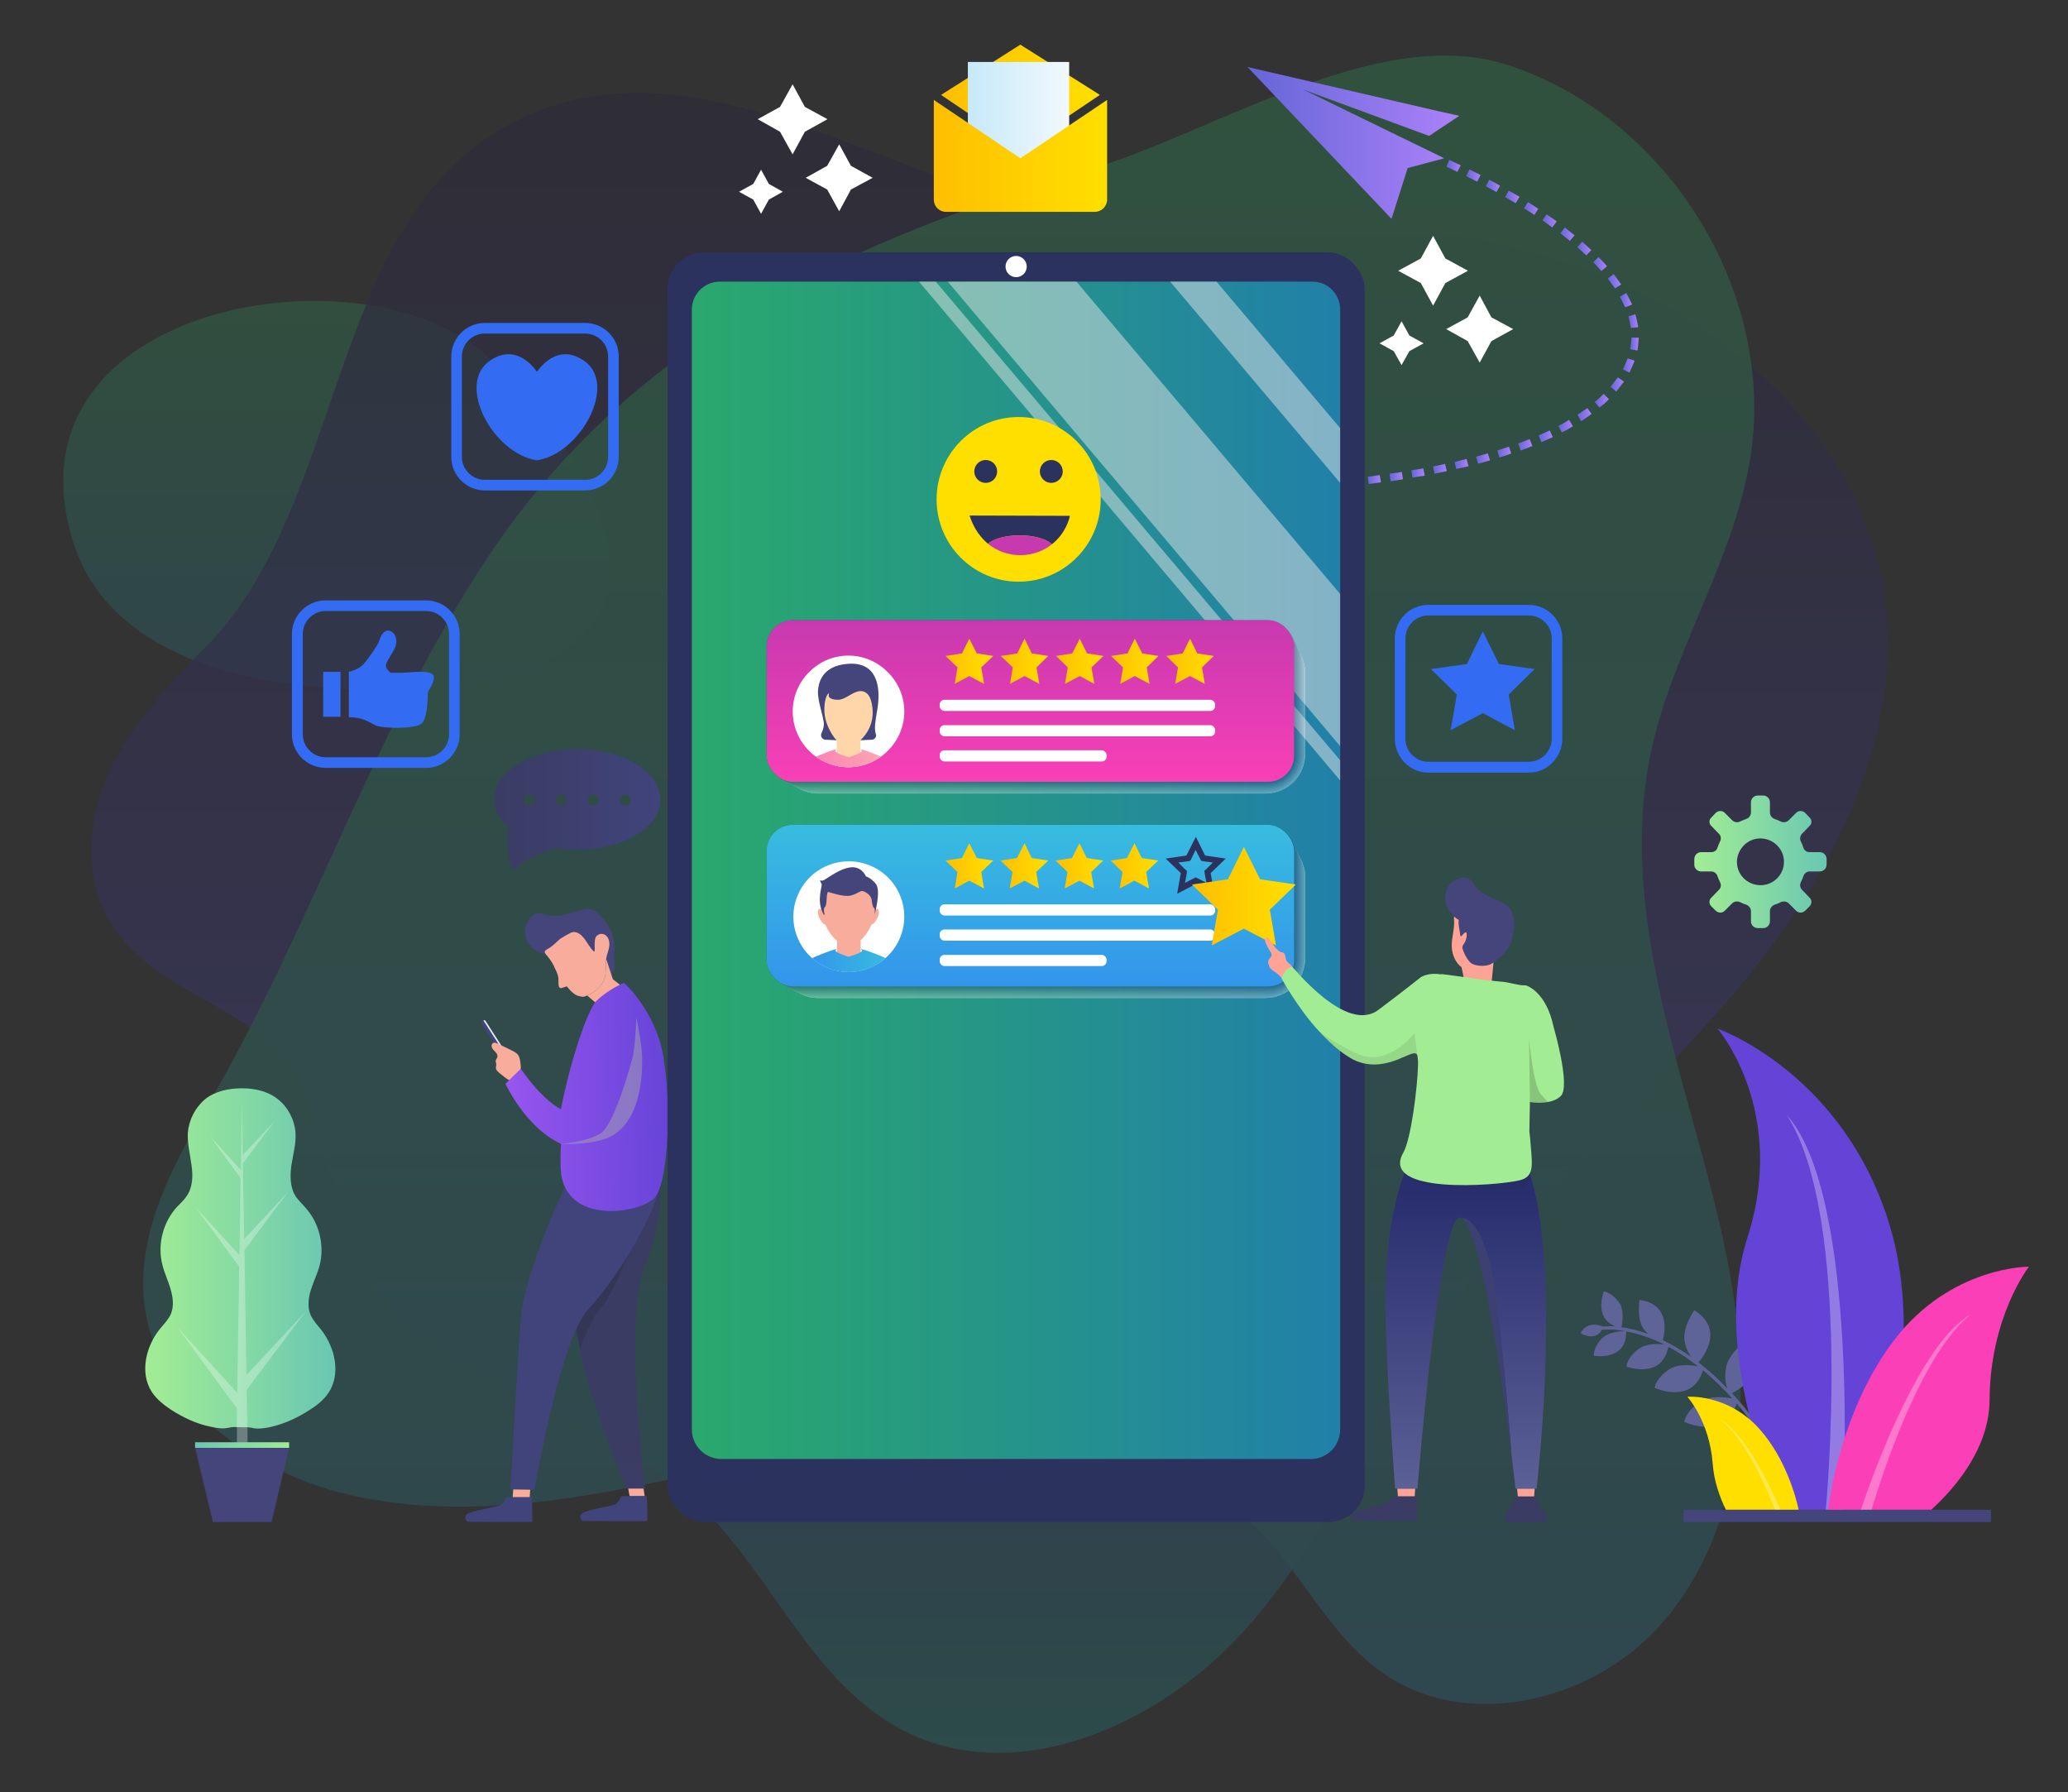 <svg version="1.2" xmlns="http://www.w3.org/2000/svg" viewBox="0 0 741 642" width="741" height="642">
	<rect x="0" y="0" width="741" height="642" fill="#333333" stroke="none"/>
	<title>testimonials</title>
	<defs>
		<linearGradient id="g1" x1="120.7" y1="107.8" x2="120.7" y2="247.4" gradientUnits="userSpaceOnUse">
			<stop offset="0" stop-color="#29db74"/>
			<stop offset=".3" stop-color="#25ca8b"/>
			<stop offset="1" stop-color="#1da1c9"/>
			<stop offset="1" stop-color="#1da1ca"/>
		</linearGradient>
		<linearGradient id="g2" x1="354.6" y1="33.3" x2="354.6" y2="627.9" gradientUnits="userSpaceOnUse">
			<stop offset="0" stop-color="#120648"/>
			<stop offset=".6" stop-color="#493eff"/>
			<stop offset="1" stop-color="#00ded3"/>
		</linearGradient>
		<linearGradient id="g3" x1="340" y1="19.9" x2="340" y2="610.4" gradientUnits="userSpaceOnUse">
			<stop offset="0" stop-color="#29db74"/>
			<stop offset=".3" stop-color="#25ca8b"/>
			<stop offset="1" stop-color="#1da1c9"/>
			<stop offset="1" stop-color="#1da1ca"/>
		</linearGradient>
		<linearGradient id="g4" x1="179.5" y1="370.4" x2="176.7" y2="372.1" gradientUnits="userSpaceOnUse">
			<stop offset="0" stop-color="#c7e9f9"/>
			<stop offset="1" stop-color="#f1f9fe"/>
		</linearGradient>
		<linearGradient id="g5" x1="1356.4" y1="430.3" x2="1361.9" y2="500" gradientUnits="userSpaceOnUse">
			<stop offset="0" stop-color="#3a3c63"/>
			<stop offset="1" stop-color="#40447b"/>
		</linearGradient>
		<linearGradient id="g6" x1="1402.1" y1="552.4" x2="1401.7" y2="535.1" gradientUnits="userSpaceOnUse">
			<stop offset="0" stop-color="#3a3c63"/>
			<stop offset="1" stop-color="#40447b"/>
		</linearGradient>
		<linearGradient id="g7" x1="1360.9" y1="552.1" x2="1360.5" y2="534.8" gradientUnits="userSpaceOnUse">
			<stop offset="0" stop-color="#3a3c63"/>
			<stop offset="1" stop-color="#40447b"/>
		</linearGradient>
		<linearGradient id="g8" x1="1394.7" y1="424.9" x2="1373.5" y2="473.2" gradientUnits="userSpaceOnUse">
			<stop offset="0" stop-color="#3a3c63"/>
			<stop offset="1" stop-color="#40447b"/>
		</linearGradient>
		<linearGradient id="g9" x1="242.6" y1="392.4" x2="156.5" y2="394.7" gradientUnits="userSpaceOnUse">
			<stop offset="0" stop-color="#6443d7"/>
			<stop offset="1" stop-color="#ac5df9"/>
		</linearGradient>
		<linearGradient id="g10" x1="5913.2" y1="486.9" x2="5976.3" y2="486.9" gradientUnits="userSpaceOnUse">
			<stop offset="0" stop-color="#5e6398"/>
			<stop offset="1" stop-color="#292e6f"/>
		</linearGradient>
		<linearGradient id="g11" x1="1635.3" y1="454.7" x2="1702" y2="454.7" gradientUnits="userSpaceOnUse">
			<stop offset="0" stop-color="#6443d7"/>
			<stop offset="1" stop-color="#ac5df9"/>
		</linearGradient>
		<linearGradient id="g12" x1="-2160.6" y1="503.5" x2="-2135.1" y2="527.9" gradientUnits="userSpaceOnUse">
			<stop offset="0" stop-color="#febf00"/>
			<stop offset="1" stop-color="#ffdf00"/>
		</linearGradient>
		<linearGradient id="g13" x1="1675" y1="497.3" x2="1746.9" y2="497.3" gradientUnits="userSpaceOnUse">
			<stop offset="0" stop-color="#fb40b7"/>
			<stop offset="1" stop-color="#c639af"/>
		</linearGradient>
		<linearGradient id="g14" x1="447" y1="51.2" x2="522.9" y2="51.2" gradientUnits="userSpaceOnUse">
			<stop offset="0" stop-color="#6466d7"/>
			<stop offset="1" stop-color="#ac81f9"/>
		</linearGradient>
		<linearGradient id="g15" x1="532.4" y1="66.6" x2="537.5" y2="66.6" gradientUnits="userSpaceOnUse">
			<stop offset="0" stop-color="#6466d7"/>
			<stop offset="1" stop-color="#ac81f9"/>
		</linearGradient>
		<linearGradient id="g16" x1="525.4" y1="62.9" x2="530.5" y2="62.9" gradientUnits="userSpaceOnUse">
			<stop offset="0" stop-color="#6466d7"/>
			<stop offset="1" stop-color="#ac81f9"/>
		</linearGradient>
		<linearGradient id="g17" x1="518.3" y1="59.4" x2="523.4" y2="59.4" gradientUnits="userSpaceOnUse">
			<stop offset="0" stop-color="#6466d7"/>
			<stop offset="1" stop-color="#ac81f9"/>
		</linearGradient>
		<linearGradient id="g18" x1="552.7" y1="79.1" x2="557.8" y2="79.1" gradientUnits="userSpaceOnUse">
			<stop offset="0" stop-color="#6466d7"/>
			<stop offset="1" stop-color="#ac81f9"/>
		</linearGradient>
		<linearGradient id="g19" x1="546.1" y1="74.7" x2="551.2" y2="74.7" gradientUnits="userSpaceOnUse">
			<stop offset="0" stop-color="#6466d7"/>
			<stop offset="1" stop-color="#ac81f9"/>
		</linearGradient>
		<linearGradient id="g20" x1="539.3" y1="70.5" x2="544.5" y2="70.5" gradientUnits="userSpaceOnUse">
			<stop offset="0" stop-color="#6466d7"/>
			<stop offset="1" stop-color="#ac81f9"/>
		</linearGradient>
		<linearGradient id="g21" x1="570.9" y1="94.6" x2="575.8" y2="94.6" gradientUnits="userSpaceOnUse">
			<stop offset="0" stop-color="#6466d7"/>
			<stop offset="1" stop-color="#ac81f9"/>
		</linearGradient>
		<linearGradient id="g22" x1="565.2" y1="89" x2="570.2" y2="89" gradientUnits="userSpaceOnUse">
			<stop offset="0" stop-color="#6466d7"/>
			<stop offset="1" stop-color="#ac81f9"/>
		</linearGradient>
		<linearGradient id="g23" x1="559.1" y1="83.9" x2="564.2" y2="83.9" gradientUnits="userSpaceOnUse">
			<stop offset="0" stop-color="#6466d7"/>
			<stop offset="1" stop-color="#ac81f9"/>
		</linearGradient>
		<linearGradient id="g24" x1="583.5" y1="115" x2="587" y2="115" gradientUnits="userSpaceOnUse">
			<stop offset="0" stop-color="#6466d7"/>
			<stop offset="1" stop-color="#ac81f9"/>
		</linearGradient>
		<linearGradient id="g25" x1="580.4" y1="107.5" x2="584.8" y2="107.5" gradientUnits="userSpaceOnUse">
			<stop offset="0" stop-color="#6466d7"/>
			<stop offset="1" stop-color="#ac81f9"/>
		</linearGradient>
		<linearGradient id="g26" x1="576.1" y1="100.8" x2="580.9" y2="100.8" gradientUnits="userSpaceOnUse">
			<stop offset="0" stop-color="#6466d7"/>
			<stop offset="1" stop-color="#ac81f9"/>
		</linearGradient>
		<linearGradient id="g27" x1="577.1" y1="137.7" x2="581.9" y2="137.7" gradientUnits="userSpaceOnUse">
			<stop offset="0" stop-color="#6466d7"/>
			<stop offset="1" stop-color="#ac81f9"/>
		</linearGradient>
		<linearGradient id="g28" x1="581.5" y1="130.9" x2="585.7" y2="130.9" gradientUnits="userSpaceOnUse">
			<stop offset="0" stop-color="#6466d7"/>
			<stop offset="1" stop-color="#ac81f9"/>
		</linearGradient>
		<linearGradient id="g29" x1="584.1" y1="123.3" x2="587.2" y2="123.3" gradientUnits="userSpaceOnUse">
			<stop offset="0" stop-color="#6466d7"/>
			<stop offset="1" stop-color="#ac81f9"/>
		</linearGradient>
		<linearGradient id="g30" x1="558.4" y1="152.7" x2="563.6" y2="152.7" gradientUnits="userSpaceOnUse">
			<stop offset="0" stop-color="#6466d7"/>
			<stop offset="1" stop-color="#ac81f9"/>
		</linearGradient>
		<linearGradient id="g31" x1="565.2" y1="148.5" x2="570.3" y2="148.5" gradientUnits="userSpaceOnUse">
			<stop offset="0" stop-color="#6466d7"/>
			<stop offset="1" stop-color="#ac81f9"/>
		</linearGradient>
		<linearGradient id="g32" x1="571.4" y1="143.6" x2="576.5" y2="143.6" gradientUnits="userSpaceOnUse">
			<stop offset="0" stop-color="#6466d7"/>
			<stop offset="1" stop-color="#ac81f9"/>
		</linearGradient>
		<linearGradient id="g33" x1="536.5" y1="162" x2="541.5" y2="162" gradientUnits="userSpaceOnUse">
			<stop offset="0" stop-color="#6466d7"/>
			<stop offset="1" stop-color="#ac81f9"/>
		</linearGradient>
		<linearGradient id="g34" x1="544" y1="159.3" x2="549.1" y2="159.3" gradientUnits="userSpaceOnUse">
			<stop offset="0" stop-color="#6466d7"/>
			<stop offset="1" stop-color="#ac81f9"/>
		</linearGradient>
		<linearGradient id="g35" x1="551.3" y1="156.3" x2="556.4" y2="156.3" gradientUnits="userSpaceOnUse">
			<stop offset="0" stop-color="#6466d7"/>
			<stop offset="1" stop-color="#ac81f9"/>
		</linearGradient>
		<linearGradient id="g36" x1="513.5" y1="168" x2="518.4" y2="168" gradientUnits="userSpaceOnUse">
			<stop offset="0" stop-color="#6466d7"/>
			<stop offset="1" stop-color="#ac81f9"/>
		</linearGradient>
		<linearGradient id="g37" x1="521.2" y1="166.2" x2="526.2" y2="166.2" gradientUnits="userSpaceOnUse">
			<stop offset="0" stop-color="#6466d7"/>
			<stop offset="1" stop-color="#ac81f9"/>
		</linearGradient>
		<linearGradient id="g38" x1="528.9" y1="164.3" x2="533.9" y2="164.3" gradientUnits="userSpaceOnUse">
			<stop offset="0" stop-color="#6466d7"/>
			<stop offset="1" stop-color="#ac81f9"/>
		</linearGradient>
		<linearGradient id="g39" x1="490.1" y1="171.8" x2="494.8" y2="171.8" gradientUnits="userSpaceOnUse">
			<stop offset="0" stop-color="#6466d7"/>
			<stop offset="1" stop-color="#ac81f9"/>
		</linearGradient>
		<linearGradient id="g40" x1="497.9" y1="170.7" x2="502.7" y2="170.7" gradientUnits="userSpaceOnUse">
			<stop offset="0" stop-color="#6466d7"/>
			<stop offset="1" stop-color="#ac81f9"/>
		</linearGradient>
		<linearGradient id="g41" x1="505.7" y1="169.4" x2="510.5" y2="169.4" gradientUnits="userSpaceOnUse">
			<stop offset="0" stop-color="#6466d7"/>
			<stop offset="1" stop-color="#ac81f9"/>
		</linearGradient>
		<linearGradient id="g42" x1="466.4" y1="174.2" x2="471" y2="174.2" gradientUnits="userSpaceOnUse">
			<stop offset="0" stop-color="#6466d7"/>
			<stop offset="1" stop-color="#ac81f9"/>
		</linearGradient>
		<linearGradient id="g43" x1="474.3" y1="173.5" x2="479" y2="173.5" gradientUnits="userSpaceOnUse">
			<stop offset="0" stop-color="#6466d7"/>
			<stop offset="1" stop-color="#ac81f9"/>
		</linearGradient>
		<linearGradient id="g44" x1="482.2" y1="172.7" x2="486.8" y2="172.7" gradientUnits="userSpaceOnUse">
			<stop offset="0" stop-color="#6466d7"/>
			<stop offset="1" stop-color="#ac81f9"/>
		</linearGradient>
		<linearGradient id="g45" x1="442.7" y1="175.4" x2="447.2" y2="175.4" gradientUnits="userSpaceOnUse">
			<stop offset="0" stop-color="#6466d7"/>
			<stop offset="1" stop-color="#ac81f9"/>
		</linearGradient>
		<linearGradient id="g46" x1="450.6" y1="175.1" x2="455.1" y2="175.1" gradientUnits="userSpaceOnUse">
			<stop offset="0" stop-color="#6466d7"/>
			<stop offset="1" stop-color="#ac81f9"/>
		</linearGradient>
		<linearGradient id="g47" x1="458.5" y1="174.7" x2="463" y2="174.7" gradientUnits="userSpaceOnUse">
			<stop offset="0" stop-color="#6466d7"/>
			<stop offset="1" stop-color="#ac81f9"/>
		</linearGradient>
		<linearGradient id="g48" x1="418.9" y1="175.5" x2="423.3" y2="175.5" gradientUnits="userSpaceOnUse">
			<stop offset="0" stop-color="#6466d7"/>
			<stop offset="1" stop-color="#ac81f9"/>
		</linearGradient>
		<linearGradient id="g49" x1="426.8" y1="175.5" x2="431.2" y2="175.5" gradientUnits="userSpaceOnUse">
			<stop offset="0" stop-color="#6466d7"/>
			<stop offset="1" stop-color="#ac81f9"/>
		</linearGradient>
		<linearGradient id="g50" x1="434.7" y1="175.5" x2="439.2" y2="175.5" gradientUnits="userSpaceOnUse">
			<stop offset="0" stop-color="#6466d7"/>
			<stop offset="1" stop-color="#ac81f9"/>
		</linearGradient>
		<linearGradient id="g51" x1="247.9" y1="311.8" x2="480.2" y2="311.8" gradientUnits="userSpaceOnUse">
			<stop offset="0" stop-color="#29db74"/>
			<stop offset=".3" stop-color="#25ca8b"/>
			<stop offset="1" stop-color="#1da1c9"/>
			<stop offset="1" stop-color="#1da1ca"/>
		</linearGradient>
		<linearGradient id="g52" x1="607.1" y1="308.8" x2="654.5" y2="308.8" gradientUnits="userSpaceOnUse">
			<stop offset="0" stop-color="#a2ed94"/>
			<stop offset="1" stop-color="#69c7b3"/>
		</linearGradient>
		<linearGradient id="g53" x1="337.2" y1="34.6" x2="394.1" y2="34.6" gradientUnits="userSpaceOnUse">
			<stop offset="0" stop-color="#febf00"/>
			<stop offset="1" stop-color="#ffdf00"/>
		</linearGradient>
		<linearGradient id="g54" x1="346.8" y1="39.9" x2="383.1" y2="39.9" gradientUnits="userSpaceOnUse">
			<stop offset="0" stop-color="#c7e9f9"/>
			<stop offset="1" stop-color="#f1f9fe"/>
		</linearGradient>
		<linearGradient id="g55" x1="416.4" y1="57.6" x2="416.4" y2="57.6" gradientUnits="userSpaceOnUse">
			<stop offset="0" stop-color="#fb7db7"/>
			<stop offset="1" stop-color="#fdacaf"/>
		</linearGradient>
		<linearGradient id="g56" x1="320.4" y1="57.6" x2="320.4" y2="57.6" gradientUnits="userSpaceOnUse">
			<stop offset="0" stop-color="#fb7db7"/>
			<stop offset="1" stop-color="#fdacaf"/>
		</linearGradient>
		<linearGradient id="g57" x1="334.6" y1="55.8" x2="396.7" y2="55.8" gradientUnits="userSpaceOnUse">
			<stop offset="0" stop-color="#febf00"/>
			<stop offset="1" stop-color="#ffdf00"/>
		</linearGradient>
		<linearGradient id="g58" x1="52.1" y1="450.8" x2="120.2" y2="450.8" gradientUnits="userSpaceOnUse">
			<stop offset="0" stop-color="#a2ed94"/>
			<stop offset="1" stop-color="#69c7b3"/>
		</linearGradient>
		<linearGradient id="g59" x1="95.7" y1="526.6" x2="77.9" y2="508.7" gradientUnits="userSpaceOnUse">
			<stop offset="0" stop-color="#a2ed94"/>
			<stop offset="1" stop-color="#69c7b3"/>
		</linearGradient>
		<linearGradient id="g60" x1="30.8" y1="63.1" x2="89.6" y2="63.1" gradientUnits="userSpaceOnUse">
			<stop offset="0" stop-color="#febf00"/>
			<stop offset="1" stop-color="#ffdf00"/>
		</linearGradient>
		<linearGradient id="g61" x1="45.5" y1="78.9" x2="67.6" y2="78.9" gradientUnits="userSpaceOnUse">
			<stop offset="0" stop-color="#fb40b7"/>
			<stop offset="1" stop-color="#c639af"/>
		</linearGradient>
		<linearGradient id="g62" x1="177" y1="289.9" x2="236.6" y2="289.9" gradientUnits="userSpaceOnUse">
			<stop offset="0" stop-color="#3a3c63"/>
			<stop offset="1" stop-color="#40447b"/>
		</linearGradient>
		<linearGradient id="g63" x1="369.2" y1="283" x2="369.2" y2="220.1" gradientUnits="userSpaceOnUse">
			<stop offset="0" stop-color="#fb40b7"/>
			<stop offset="1" stop-color="#c639af"/>
		</linearGradient>
		<clipPath clipPathUnits="userSpaceOnUse" id="cp1">
			<path d="m318.15 268.99c-7.81 7.81-20.43 7.81-28.24 0-7.81-7.81-7.81-20.43 0-28.23 7.81-7.81 20.43-7.81 28.24 0 7.8 7.8 7.8 20.42 0 28.23z"/>
		</clipPath>
		<linearGradient id="g64" x1="288" y1="276" x2="320" y2="276" gradientUnits="userSpaceOnUse">
			<stop offset="0" stop-color="#fb7db7"/>
			<stop offset="1" stop-color="#fdacaf"/>
		</linearGradient>
		<linearGradient id="g65" x1="338.8" y1="236.9" x2="355.9" y2="236.9" gradientUnits="userSpaceOnUse">
			<stop offset="0" stop-color="#febf00"/>
			<stop offset="1" stop-color="#ffdf00"/>
		</linearGradient>
		<linearGradient id="g66" x1="358.6" y1="236.9" x2="375.6" y2="236.9" gradientUnits="userSpaceOnUse">
			<stop offset="0" stop-color="#febf00"/>
			<stop offset="1" stop-color="#ffdf00"/>
		</linearGradient>
		<linearGradient id="g67" x1="378.4" y1="236.9" x2="395.4" y2="236.9" gradientUnits="userSpaceOnUse">
			<stop offset="0" stop-color="#febf00"/>
			<stop offset="1" stop-color="#ffdf00"/>
		</linearGradient>
		<linearGradient id="g68" x1="398.1" y1="236.9" x2="415.1" y2="236.9" gradientUnits="userSpaceOnUse">
			<stop offset="0" stop-color="#febf00"/>
			<stop offset="1" stop-color="#ffdf00"/>
		</linearGradient>
		<linearGradient id="g69" x1="417.9" y1="236.9" x2="434.9" y2="236.9" gradientUnits="userSpaceOnUse">
			<stop offset="0" stop-color="#febf00"/>
			<stop offset="1" stop-color="#ffdf00"/>
		</linearGradient>
		<linearGradient id="g70" x1="369.2" y1="356.2" x2="369.2" y2="293.4" gradientUnits="userSpaceOnUse">
			<stop offset="0" stop-color="#3393eb"/>
			<stop offset="1" stop-color="#37bedf"/>
		</linearGradient>
		<linearGradient id="g71" x1="338.8" y1="310.2" x2="355.9" y2="310.2" gradientUnits="userSpaceOnUse">
			<stop offset="0" stop-color="#febf00"/>
			<stop offset="1" stop-color="#ffdf00"/>
		</linearGradient>
		<linearGradient id="g72" x1="358.5" y1="310.2" x2="375.6" y2="310.2" gradientUnits="userSpaceOnUse">
			<stop offset="0" stop-color="#febf00"/>
			<stop offset="1" stop-color="#ffdf00"/>
		</linearGradient>
		<linearGradient id="g73" x1="378.2" y1="310.2" x2="395.3" y2="310.2" gradientUnits="userSpaceOnUse">
			<stop offset="0" stop-color="#febf00"/>
			<stop offset="1" stop-color="#ffdf00"/>
		</linearGradient>
		<linearGradient id="g74" x1="398" y1="310.2" x2="415" y2="310.2" gradientUnits="userSpaceOnUse">
			<stop offset="0" stop-color="#febf00"/>
			<stop offset="1" stop-color="#ffdf00"/>
		</linearGradient>
		<clipPath clipPathUnits="userSpaceOnUse" id="cp2">
			<path d="m311.71 346.74c-10.14 4.2-21.73-0.61-25.93-10.75-4.2-10.14 0.6-21.73 10.74-25.93 10.14-4.2 21.73 0.6 25.93 10.74 4.2 10.14-0.6 21.74-10.74 25.94z"/>
		</clipPath>
		<linearGradient id="g75" x1="288.2" y1="348.4" x2="320" y2="348.4" gradientUnits="userSpaceOnUse">
			<stop offset="0" stop-color="#3393eb"/>
			<stop offset="1" stop-color="#37bedf"/>
		</linearGradient>
		<linearGradient id="g76" x1="427.1" y1="321" x2="464.3" y2="321" gradientUnits="userSpaceOnUse">
			<stop offset="0" stop-color="#febf00"/>
			<stop offset="1" stop-color="#ffdf00"/>
		</linearGradient>
		<linearGradient id="g77" x1="-1334.8" y1="548.5" x2="-1335.8" y2="532.5" gradientUnits="userSpaceOnUse">
			<stop offset="0" stop-color="#3a3c63"/>
			<stop offset="1" stop-color="#40447b"/>
		</linearGradient>
		<linearGradient id="g78" x1="-1284.1" y1="551.9" x2="-1284.5" y2="534.9" gradientUnits="userSpaceOnUse">
			<stop offset="0" stop-color="#3a3c63"/>
			<stop offset="1" stop-color="#40447b"/>
		</linearGradient>
		<linearGradient id="g79" x1="-1313.5" y1="539.4" x2="-1313.5" y2="427.4" gradientUnits="userSpaceOnUse">
			<stop offset="0" stop-color="#5e6398"/>
			<stop offset="1" stop-color="#292e6f"/>
		</linearGradient>
		<linearGradient id="g80" x1="-1413.6" y1="478.8" x2="-1161.2" y2="478.8" gradientUnits="userSpaceOnUse">
			<stop offset="0" stop-color="#3a3c63"/>
			<stop offset="1" stop-color="#40447b"/>
		</linearGradient>
		<linearGradient id="g81" x1="-1225.3" y1="362.9" x2="-1363.7" y2="401.1" gradientUnits="userSpaceOnUse">
			<stop offset="0" stop-color="#a2ed94"/>
			<stop offset="1" stop-color="#69c7b3"/>
		</linearGradient>
		<linearGradient id="g82" x1="-1342" y1="436.4" x2="-1284.4" y2="436.4" gradientUnits="userSpaceOnUse">
			<stop offset="0" stop-color="#3a3c63"/>
			<stop offset="1" stop-color="#40447b"/>
		</linearGradient>
	</defs>
	<style>
		.s0 { opacity: .8;fill: url(#g1) } 
		.s1 { opacity: .7;fill: url(#g2) } 
		.s2 { opacity: .9;fill: url(#g3) } 
		.s3 { fill: #43457b } 
		.s4 { fill: url(#g4) } 
		.s5 { fill: #f8ac9b } 
		.s6 { fill: url(#g5) } 
		.s7 { fill: url(#g6) } 
		.s8 { fill: url(#g7) } 
		.s9 { opacity: .2;fill: #221f1f } 
		.s10 { fill: url(#g8) } 
		.s11 { opacity: .5;fill: #f8ac9b } 
		.s12 { fill: url(#g9) } 
		.s13 { opacity: .5;fill: #a7a9ac } 
		.s14 { fill: url(#g10) } 
		.s15 { fill: url(#g11) } 
		.s16 { opacity: .3;fill: #ffffff } 
		.s17 { fill: url(#g12) } 
		.s18 { fill: url(#g13) } 
		.s19 { fill: #ffffff } 
		.s20 { fill: url(#g14) } 
		.s21 { fill: url(#g15) } 
		.s22 { fill: url(#g16) } 
		.s23 { fill: url(#g17) } 
		.s24 { fill: url(#g18) } 
		.s25 { fill: url(#g19) } 
		.s26 { fill: url(#g20) } 
		.s27 { fill: url(#g21) } 
		.s28 { fill: url(#g22) } 
		.s29 { fill: url(#g23) } 
		.s30 { fill: url(#g24) } 
		.s31 { fill: url(#g25) } 
		.s32 { fill: url(#g26) } 
		.s33 { fill: url(#g27) } 
		.s34 { fill: url(#g28) } 
		.s35 { fill: url(#g29) } 
		.s36 { fill: url(#g30) } 
		.s37 { fill: url(#g31) } 
		.s38 { fill: url(#g32) } 
		.s39 { fill: url(#g33) } 
		.s40 { fill: url(#g34) } 
		.s41 { fill: url(#g35) } 
		.s42 { fill: url(#g36) } 
		.s43 { fill: url(#g37) } 
		.s44 { fill: url(#g38) } 
		.s45 { fill: url(#g39) } 
		.s46 { fill: url(#g40) } 
		.s47 { fill: url(#g41) } 
		.s48 { fill: url(#g42) } 
		.s49 { fill: url(#g43) } 
		.s50 { fill: url(#g44) } 
		.s51 { fill: url(#g45) } 
		.s52 { fill: url(#g46) } 
		.s53 { fill: url(#g47) } 
		.s54 { fill: url(#g48) } 
		.s55 { fill: url(#g49) } 
		.s56 { fill: url(#g50) } 
		.s57 { fill: #2c325e } 
		.s58 { opacity: .7;fill: url(#g51) } 
		.s59 { fill: #e6e6e6 } 
		.s60 { fill: url(#g52) } 
		.s61 { fill: url(#g53) } 
		.s62 { fill: url(#g54) } 
		.s63 { fill: url(#g55) } 
		.s64 { fill: url(#g56) } 
		.s65 { fill: url(#g57) } 
		.s66 { fill: url(#g58) } 
		.s67 { fill: url(#g59) } 
		.s68 { fill: url(#g60) } 
		.s69 { fill: url(#g61) } 
		.s70 { fill: #336cf2 } 
		.s71 { fill: url(#g62) } 
		.s72 { fill: #fefefe } 
		.s73 { fill: #fdfdfd } 
		.s74 { fill: #fcfcfd } 
		.s75 { fill: #fbfbfc } 
		.s76 { fill: #fafafb } 
		.s77 { fill: #f9f9fa } 
		.s78 { fill: #f8f8fa } 
		.s79 { fill: #f7f7f9 } 
		.s80 { fill: #f6f6f8 } 
		.s81 { fill: #f5f5f7 } 
		.s82 { fill: #f4f4f7 } 
		.s83 { fill: #f3f3f6 } 
		.s84 { fill: #f2f2f5 } 
		.s85 { fill: #f1f1f4 } 
		.s86 { fill: #f0f0f4 } 
		.s87 { fill: #efeff3 } 
		.s88 { fill: #eeeef2 } 
		.s89 { fill: #edeef1 } 
		.s90 { fill: #ecedf1 } 
		.s91 { fill: #ebecf0 } 
		.s92 { fill: #eaebef } 
		.s93 { fill: #e9eaee } 
		.s94 { fill: #e8e9ed } 
		.s95 { fill: #e7e8ed } 
		.s96 { fill: #e6e7ec } 
		.s97 { fill: #e5e6eb } 
		.s98 { fill: #e4e5ea } 
		.s99 { fill: #e3e4ea } 
		.s100 { fill: #e2e3e9 } 
		.s101 { fill: #e1e2e8 } 
		.s102 { fill: #e0e1e7 } 
		.s103 { fill: #dfe0e7 } 
		.s104 { fill: #dedfe6 } 
		.s105 { fill: #dddee5 } 
		.s106 { fill: #dcdde4 } 
		.s107 { fill: #dbdce4 } 
		.s108 { fill: #dadbe3 } 
		.s109 { fill: #d9dae2 } 
		.s110 { fill: #d8d9e1 } 
		.s111 { fill: #d7d8e0 } 
		.s112 { fill: #d6d7e0 } 
		.s113 { fill: #d5d6df } 
		.s114 { fill: #d4d5de } 
		.s115 { fill: #d3d4dd } 
		.s116 { fill: #d2d3dd } 
		.s117 { fill: #d1d2dc } 
		.s118 { fill: #d0d1db } 
		.s119 { fill: #cfd0da } 
		.s120 { fill: #cecfda } 
		.s121 { fill: #cdced9 } 
		.s122 { fill: #cccdd8 } 
		.s123 { fill: #cbccd7 } 
		.s124 { fill: #caccd7 } 
		.s125 { fill: #c9cbd6 } 
		.s126 { fill: #c8cad5 } 
		.s127 { fill: #c7c9d4 } 
		.s128 { fill: #c6c8d4 } 
		.s129 { fill: #c5c7d3 } 
		.s130 { fill: #c4c6d2 } 
		.s131 { fill: #c3c5d1 } 
		.s132 { fill: #c2c4d0 } 
		.s133 { fill: #c1c3d0 } 
		.s134 { fill: #c0c2cf } 
		.s135 { fill: #bfc1ce } 
		.s136 { fill: #bec0cd } 
		.s137 { fill: #bdbfcd } 
		.s138 { fill: #bcbecc } 
		.s139 { fill: #bbbdcb } 
		.s140 { fill: #babcca } 
		.s141 { fill: #b9bbca } 
		.s142 { fill: #b8bac9 } 
		.s143 { fill: #b7b9c8 } 
		.s144 { fill: #b6b8c7 } 
		.s145 { fill: #b5b7c7 } 
		.s146 { fill: #b4b6c6 } 
		.s147 { fill: #b3b5c5 } 
		.s148 { fill: #b2b4c4 } 
		.s149 { fill: #b1b3c3 } 
		.s150 { fill: #b0b2c3 } 
		.s151 { fill: #afb1c2 } 
		.s152 { fill: #aeb0c1 } 
		.s153 { fill: #adafc0 } 
		.s154 { fill: #acaec0 } 
		.s155 { fill: #abadbf } 
		.s156 { fill: #aaacbe } 
		.s157 { fill: #a9abbd } 
		.s158 { fill: #a8aabd } 
		.s159 { fill: #a7aabc } 
		.s160 { fill: #a6a9bb } 
		.s161 { fill: #a5a8ba } 
		.s162 { fill: #a4a7ba } 
		.s163 { fill: #a3a6b9 } 
		.s164 { fill: #a2a5b8 } 
		.s165 { fill: #a1a4b7 } 
		.s166 { fill: #a0a3b7 } 
		.s167 { fill: #9fa2b6 } 
		.s168 { fill: #9ea1b5 } 
		.s169 { fill: #9da0b4 } 
		.s170 { fill: #9c9fb3 } 
		.s171 { fill: #9b9eb3 } 
		.s172 { fill: #9a9db2 } 
		.s173 { fill: #999cb1 } 
		.s174 { fill: #989bb0 } 
		.s175 { fill: #979ab0 } 
		.s176 { fill: #9699af } 
		.s177 { fill: #9598ae } 
		.s178 { fill: #9497ad } 
		.s179 { fill: #9396ad } 
		.s180 { fill: #9295ac } 
		.s181 { fill: #9194ab } 
		.s182 { fill: #9093aa } 
		.s183 { fill: #8f92aa } 
		.s184 { fill: #8e91a9 } 
		.s185 { fill: #8d90a8 } 
		.s186 { fill: #8c8fa7 } 
		.s187 { fill: #8b8ea6 } 
		.s188 { fill: #8a8da6 } 
		.s189 { fill: #898ca5 } 
		.s190 { fill: #888ba4 } 
		.s191 { fill: #878aa3 } 
		.s192 { fill: #8689a3 } 
		.s193 { fill: #8588a2 } 
		.s194 { fill: #8487a1 } 
		.s195 { fill: #8387a0 } 
		.s196 { fill: #8286a0 } 
		.s197 { fill: #81859f } 
		.s198 { fill: #80849e } 
		.s199 { fill: #7f839d } 
		.s200 { fill: #7e829d } 
		.s201 { fill: #7d819c } 
		.s202 { fill: #7c809b } 
		.s203 { fill: #7b7f9a } 
		.s204 { fill: #7a7e9a } 
		.s205 { fill: #797d99 } 
		.s206 { fill: #787c98 } 
		.s207 { fill: #777b97 } 
		.s208 { fill: #767a96 } 
		.s209 { fill: #757996 } 
		.s210 { fill: #747895 } 
		.s211 { fill: #737794 } 
		.s212 { fill: #727693 } 
		.s213 { fill: #717593 } 
		.s214 { fill: #707492 } 
		.s215 { fill: #6f7391 } 
		.s216 { fill: #6e7290 } 
		.s217 { fill: #6d7190 } 
		.s218 { fill: #6c708f } 
		.s219 { fill: #6b6f8e } 
		.s220 { fill: #6a6e8d } 
		.s221 { fill: #696d8d } 
		.s222 { fill: #686c8c } 
		.s223 { fill: #676b8b } 
		.s224 { fill: #666a8a } 
		.s225 { fill: #656989 } 
		.s226 { fill: #646889 } 
		.s227 { fill: #636788 } 
		.s228 { fill: #626687 } 
		.s229 { fill: #616586 } 
		.s230 { fill: #606586 } 
		.s231 { fill: #5f6485 } 
		.s232 { fill: #5e6384 } 
		.s233 { fill: #5d6283 } 
		.s234 { fill: #5c6183 } 
		.s235 { fill: #5b6082 } 
		.s236 { fill: #5a5f81 } 
		.s237 { fill: #595e80 } 
		.s238 { fill: #585d80 } 
		.s239 { fill: #575c7f } 
		.s240 { fill: #565b7e } 
		.s241 { fill: #555a7d } 
		.s242 { fill: #54597d } 
		.s243 { fill: #53587c } 
		.s244 { fill: #52577b } 
		.s245 { fill: #51567a } 
		.s246 { fill: #505579 } 
		.s247 { fill: #4f5479 } 
		.s248 { fill: #4e5378 } 
		.s249 { fill: #4d5277 } 
		.s250 { fill: #4c5176 } 
		.s251 { fill: #4b5076 } 
		.s252 { fill: #4a4f75 } 
		.s253 { fill: #494e74 } 
		.s254 { fill: #484d73 } 
		.s255 { fill: #474c73 } 
		.s256 { fill: #464b72 } 
		.s257 { fill: #454a71 } 
		.s258 { fill: #444970 } 
		.s259 { fill: #434870 } 
		.s260 { fill: #42476f } 
		.s261 { fill: #41466e } 
		.s262 { fill: #40456d } 
		.s263 { fill: #3f446c } 
		.s264 { fill: #3e436c } 
		.s265 { fill: #3d436b } 
		.s266 { fill: #3c426a } 
		.s267 { fill: #3b4169 } 
		.s268 { fill: #3a4069 } 
		.s269 { fill: #393f68 } 
		.s270 { fill: #383e67 } 
		.s271 { fill: #373d66 } 
		.s272 { fill: #363c66 } 
		.s273 { fill: #353b65 } 
		.s274 { fill: #343a64 } 
		.s275 { fill: #333963 } 
		.s276 { fill: #323863 } 
		.s277 { fill: #313762 } 
		.s278 { fill: #303661 } 
		.s279 { fill: #2f3560 } 
		.s280 { fill: #2e3460 } 
		.s281 { fill: #2d335f } 
		.s282 { fill: url(#g63) } 
		.s283 { fill: #ffd5aa } 
		.s284 { fill: url(#g64) } 
		.s285 { fill: url(#g65) } 
		.s286 { fill: url(#g66) } 
		.s287 { fill: url(#g67) } 
		.s288 { fill: url(#g68) } 
		.s289 { fill: url(#g69) } 
		.s290 { fill: url(#g70) } 
		.s291 { fill: url(#g71) } 
		.s292 { fill: url(#g72) } 
		.s293 { fill: url(#g73) } 
		.s294 { fill: url(#g74) } 
		.s295 { fill: url(#g75) } 
		.s296 { fill: url(#g76) } 
		.s297 { fill: #ffa397 } 
		.s298 { fill: url(#g77) } 
		.s299 { fill: url(#g78) } 
		.s300 { fill: url(#g79) } 
		.s301 { fill: url(#g80) } 
		.s302 { opacity: .1;fill: #221f1f } 
		.s303 { fill: url(#g81) } 
		.s304 { fill: none } 
		.s305 { fill: url(#g82) } 
	</style>
	<g id="Group 946" style="opacity: .2">
		<path id="Path 5472" class="s0" d="m172.5 125.8c19.9 16.7 56 63 43.7 91-16.8 38.1-90.6 31.8-120.8 26.8-28.2-4.7-58.8-18.5-68.6-47.7-28.7-85.4 99.5-108.6 145.7-70.1z"/>
		<path id="Path 5473" class="s1" d="m39.5 330.4c-9.9-16.1-8.1-37.4 0-54.6 8.1-17.1 21.6-31 34.8-44.6 54-55.4 41.5-169.3 126.6-194.1 66.6-19.4 136.7 41.8 204.5 41.1 54.7-0.6 110.8-0.6 162.2 18 51.4 18.7 98.1 60.3 107.2 114.2 8.6 51.2-17.5 102.1-50.6 142-33.1 39.9-74 73.3-103.8 115.7-26.5 37.7-43.8 81.8-74.6 116.1-30.8 34.3-82.6 57-123.2 35.2-32.3-17.4-46.3-56-72.9-81.2-24.9-23.5-59-33.9-88.1-52-40.8-25.4-37.4-53.9-51.6-92.9-12-33.1-52.8-34.2-70.5-62.9z"/>
		<path id="Path 5474" class="s2" d="m362.3 69.5q14.2-4.7 28.7-9c42.6-12.5 102.4-51.8 148.3-37.5 58.2 18.3 97.8 82.3 87.7 142-6.1 36.4-27.9 68.7-35.5 104.8-7.4 35.3-0.8 71.9 8.3 106.9 9.1 34.9 20.7 69.5 23.4 105.4 2.7 36-4.7 74.5-29.2 101.1-24.5 26.7-68.8 37-98.5 16.2-18.2-12.7-28.1-34-43.3-50-38.7-40.7-103.6-41.3-159-30.7-55.4 10.5-111.8 29.3-166.9 17.1-35.4-7.8-70.5-33.1-74.6-68.9-2.9-25.8 10.7-50.3 23.8-72.8 36.4-62.9 58.9-133.5 99.1-194.2 45.2-68.3 111.4-104.9 187.7-130.4z"/>
	</g>
	<g id="vector object">
		<g id="Group 1509">
			<path id="Path 6552" class="s3" d="m181.9 378.2l-1.4 0.9-7.9-12.4c-0.2-0.4-0.1-0.9 0.3-1.1q0.2-0.1 0.4-0.1c0.3-0.1 0.6 0.1 0.7 0.3l7.7 12z"/>
			<path id="Path 6553" class="s4" d="m173.3 365.7q0-0.1 0-0.2c0.3-0.1 0.6 0.1 0.7 0.3l7.7 12-0.5 0.2z"/>
			<path id="Path 6554" class="s5" d="m186.6 382c0.1 1.2-0.5 2.5-1.1 3.6-0.3 0.6-0.6 1.1-1.2 1.4-1.1 0.6-2.5-0.3-3.5-1.1q-1-0.8-2-1.6c-0.4-0.4-0.9-0.8-1.1-1.4-0.1-0.6 0.2-1.2 0.1-1.7 0-0.4-0.2-0.7-0.2-1 0-0.6 0.5-1 0.6-1.5 0.2-0.6-0.2-1.3-0.6-1.7-0.4-0.5-0.9-0.9-1.2-1.4-0.3-0.6-0.4-1.3 0.1-1.8 0.5-0.5 1.4-0.1 2.1 0.2q2.4 1.2 4.9 2.4c1 0.5 2.1 1.1 2.5 2.2 0.4 0.9 0.5 2.4 0.6 3.4z"/>
			<path id="Path 6555" class="s6" d="m236.3 424.2c0 0 2.2 10.9-5.4 29.7-7.6 18.8 0.3 79.4 0.3 79.4h-6.6c0 0-21.7-49.2-18.6-70.6 3.1-21.4 23.7-43.8 30.3-38.5z"/>
			<g id="Group 1506">
				<path id="Path 6556" class="s5" d="m183.7 536.4l0.2-2.8h6.1l-0.2 2.8z"/>
				<path id="Path 6557" class="s7" d="m190.6 536.4c0 0 0.3 8.6 0.1 8.8-0.2 0.2-22.9 0-23 0-0.2 0-1.6-0.8-0.7-2.4 0.8-1.5 11.7-3 12.6-3.7 0.9-0.7 1.9-2.7 1.9-2.7z"/>
			</g>
			<g id="Group 1507">
				<path id="Path 6558" class="s5" d="m225.6 536l-0.5-2.7h5.5l0.4 2.7z"/>
				<path id="Path 6559" class="s8" d="m231.8 536c0 0 0.3 8.7 0.1 8.9-0.2 0.2-22.9 0-23 0-0.2 0-1.6-0.9-0.7-2.4 0.8-1.5 11.7-3 12.6-3.7 0.9-0.7 1.9-2.8 1.9-2.8z"/>
			</g>
			<path id="Path 6560" class="s9" d="m225.4 449.1c0 0-6.1 14.9-9.9 19.2-3.9 4.3-7.6 14.8-7.6 14.8 0 0-0.7-3.1-1.5-6.8 1.4-3.1 2.8-5.6 4.2-7.1 4.4-4.6 10-12.2 14.8-20.1z"/>
			<path id="Path 6561" class="s10" d="m186.7 471.8c1.5-16.6 15.8-46.7 15.8-46.7 0 0 17.7-6.6 33.8-0.9-0.5 5.6-5.2 15.4-10.9 24.9-4.8 7.9-10.4 15.5-14.8 20.1-1.4 1.5-2.8 4-4.2 7.1-8.2 18.2-14.9 57.4-14.9 57.4l-8.6-0.2c0 0 2.4-45.1 3.8-61.7z"/>
			<path id="Path 6562" class="s3" d="m219.7 336.1c0.5 1.7 0.6 3.4 0.4 5.1 0 0.5-0.1 1.1-0.1 1.8 0.1 0.9 0.5 4.5-0.2 5-0.5 0.4-0.9 2.8-1.4 2.6-0.6-0.3-0.9-6.2-1.3-6.6-2.1-2.2-3.1 1.2-6.7-6-0.8-1.5-3.4-0.4-4.9 0.3-1.7 0.7-2.5 2.6-4.1 3.2-3 1.3-7.5 0.5-10-1.4-2-1.5-3.3-3.9-3.3-6.4 0-2.4 1.3-4.9 3.4-6.1 0.5-0.3 1-0.5 1.6-0.5 0.4 0 0.9 0.2 1.3 0.3 2 0.6 4.2 0.8 6.2 0.6 2.6-0.4 5.1-1.4 7.6-2 1.4-0.4 3-0.6 4.4 0 1.7 0.7 3.9 3.4 5.1 5.4 1.1 1.7 1.6 2.8 2 4.7z"/>
			<g id="Group 1508">
				<path id="Path 6563" class="s5" d="m210.5 356.6c0.8-0.3 1.6-0.7 2.3-1.2 0.8-0.6 1.5-1.3 2-1.8 0.7-0.7 1.5-2 1.8-2.9q0.2-0.6 0.3-1.2 0.1-0.8 0.1-1.5c0.1-1.4 0-2.8 0.2-4.5l2.4 7.3 5.7 4.5-8.7 6.7-2.3-2-3.8-3.3z"/>
				<path id="Path 6564" class="s5" d="m202.3 346.9l2.5 5.8c0 0-2.7 1.1-3.7 1.3-1.1 0.1-1-1.4-1-3.2 0-1.8-1.6-4.6-1.6-4.6z"/>
				<path id="Path 6565" class="s11" d="m210.5 356.6c0.8-0.3 1.6-0.7 2.3-1.2 0.8-0.6 1.5-1.3 2-1.8 0.7-0.7 1.5-2 1.8-2.9q0.2-0.6 0.3-1.2c0 0 0.4 1.2-1.4 5.3-0.4 1.1-2.8 3.5-2.9 3.7l-2.1-1.8z"/>
				<path id="Path 6566" class="s5" d="m196.1 342.5c-1.8-1.9-0.6-2 0.8-2.9 1.3-0.8 2.8-2.4 3.8-3.2 1.2-0.8 2.3-1.4 3.6-2.1 2-1.1 3.9 0.5 4.8 1.7q0 0 0.1 0c0.9 1.2 2.6 4.1 3.5 4.8 1 0.8-0.4-4.3 1.2-5.6 0.4-0.3 0.7-0.5 1.2-0.6 1-0.2 2 0.3 2.6 1.2 0.7 1.1 0.8 2.6 0.5 3.9-0.3 1.3-0.8 2.5-1 3.8-0.2 1.7-0.1 3.1-0.2 4.5q0 0.7-0.1 1.5-0.1 0.6-0.3 1.2c-0.3 0.9-1.1 2.2-1.8 2.9-0.5 0.5-1.2 1.2-2 1.8-0.7 0.5-1.5 0.9-2.3 1.2-0.6 0.3-1.2 0.5-1.7 0.5q-1-0.1-1.9-0.4c-1.9-0.8-3.3-2.7-4.8-4.5-2.5-2.9-3.4-6.8-6-9.7z"/>
				<path id="Path 6567" class="s11" d="m202.7 337.2c-2.9 1.2-7.6 3.8-5.6 2.3 1.4-0.8 2.6-2.3 3.6-3.1 1.2-0.8 2.3-1.4 3.6-2.1 2-1.1 3.9 0.5 4.8 1.7q0 0 0.1 0c-1.4-0.6-3.6 0.1-6.5 1.2z"/>
			</g>
			<path id="Path 6568" class="s12" d="m234.9 428.7c-4.5 6-32.8 10.8-34-9.8-0.1-2.4-0.1-6.3 0.1-9.1-9.1-4.2-15.9-13.6-19.9-21.5l5.5-5.4c4.5 6.4 9.3 11.7 14.4 14.5 3.4-17.7 9.7-36 12.8-38.9 4.4-4.2 9.8-6.4 9.8-6.4 0 0 11.1 9.9 14 25.8 2.9 15.9 2.1 44.4-2.7 50.8z"/>
			<path id="Path 6569" class="s13" d="m200.5 409.8c0 0 9.9-0.5 14.9-3.9 4.9-3.5 10.6-24.5 11.2-26.8 1-3.2 1.4-14.5 1.4-14.5 0 0 2.2 9.6 2.1 15.5-0.1 21.4-9.3 26.4-12.7 27.7-6.8 2.6-16.9 2-16.9 2z"/>
		</g>
		<g id="Group 1513">
			<g id="Group 1512">
				<path id="Path 6570" class="s14" d="m574 476.4c-2.4 4.4-7.6 1.3-7.6 1.3 0 0 0.3-1.5 2.6-2.7 1.8-0.9 4.3-0.2 5.2 0.2l2.8-0.1h0.1q0.9 0 1.9 0.1c-8.2-2.9-4.3-12.5-4.3-12.5 0 0 2.5 0.1 5.3 3.7 2.2 2.9 1.3 7.9 1 9.1 3.3 0.4 6.5 1.3 9.5 2.4q-0.6-0.6-1.2-1.3c-3.1-3.8-1.8-10.9-1.8-10.9 11.2 1.5 9 12 8.3 14.4 3.7 1.8 7.1 3.9 10.2 6-0.8-1-1.7-2.6-2.2-4.8-1.5-5.3 3.3-11.9 3.3-11.9 11 6.9 3.1 16.9 1.5 18.7 2 1.5 3.8 3.1 5.4 4.5q2.7 2.5 4.9 4.8c-0.5-1.5-1-3.8-0.5-7.1 0.8-5.9 8.3-10.6 8.3-10.6 8 11.4-3.4 18.1-6.1 19.4 5.1 5.5 8 9.9 8 9.9l-1 0.7c0 0-1.9-2.9-5.3-6.9-4.3 13.5-18.8 6.6-18.8 6.6 0 0 0.3-3.6 5.7-7.2 3.5-2.3 8.7-1.7 11.5-1.2-2.1-2.3-4.6-4.9-7.5-7.5q-1.4-1.3-3-2.6c-3.8 12.6-17.3 6.3-17.3 6.3 0 0 0.3-3.4 5.2-6.6 3.1-2.1 7.7-1.6 10.3-1.1-3.1-2.5-6.7-4.9-10.6-7-2.3 11.9-15 7.1-15 7.1 0 0 0-3 4.2-6.2 2.8-2.2 7.1-2 9.4-1.7-4.2-2.1-8.8-3.8-13.7-4.7 0.2 10.8-11.6 8.7-11.6 8.7 0 0-0.4-2.5 2.6-5.9 2.4-2.7 7.2-2.9 8.6-2.9q-2.6-0.5-5.2-0.6z"/>
				<g id="Group 1511">
					<g id="Group 1510">
						<path id="Path 6571" class="s15" d="m638.7 540.9c0 0-26.5-54.2-12.6-97.4 14.7-45.7-10.7-75-10.7-75 0 0 42.7 14.9 60.3 66.1 17.7 51.2-6.7 106.3-6.7 106.3z"/>
						<path id="Path 6572" class="s16" d="m654.2 540.9c0 0 10-104.4-14-141.5 26.4 29.4 20.2 141.5 20.2 141.5z"/>
					</g>
					<path id="Path 6573" class="s17" d="m613.7 524.4c-1.2-15.4-9.1-24-9.1-24 0 0 14.4-1.2 25.8 11.5 9.4 10.5 13.1 24.4 14.1 29h-26.1c-2.2-4.6-4.3-10.4-4.7-16.5z"/>
					<path id="Path 6574" class="s18" d="m727 453.8c0 0-13.9 17.8-14.1 47.7-0.1 16.8-11.5 30.8-20.9 39.4h-36.9c0.4-3.8 4.7-36.1 23.7-60.9 20.2-26.4 48.2-26.2 48.2-26.2z"/>
					<path id="Path 6575" class="s16" d="m616 508.4c8.8 4.1 18.3 24 22 32.5h-1.9c-3.5-8.6-11.4-26.7-20.1-32.5z"/>
					<path id="Path 6576" class="s16" d="m706.2 470.9c-17.4 13.7-31.1 55.1-35.6 70h-3.8c4.7-14.1 21.5-60 39.4-70z"/>
				</g>
			</g>
			<path id="Rectangle 185" class="s3" d="m603.2 540.9h110.2v4.4h-110.2z"/>
		</g>
		<g id="Group 1514">
			<path id="Path 6577" class="s19" d="m517.9 92.6l8.1 4.4-8.1 4.4-4.4 8.1-4.4-8.1-8.1-4.4 8.1-4.4 4.4-8.1z"/>
			<path id="Path 6578" class="s19" d="m505 120.2l5.1 2.8-5.1 2.8-2.8 5-2.8-5-5.1-2.8 5.1-2.8 2.8-5.1z"/>
			<path id="Path 6579" class="s19" d="m534.4 113.7l7.8 4.2-7.8 4.3-4.2 7.7-4.3-7.7-7.7-4.3 7.7-4.2 4.3-7.8z"/>
		</g>
		<g id="Group 1515">
			<path id="Path 6580" class="s19" d="m288.4 38.3l8.1 4.4-8.1 4.5-4.4 8.1-4.5-8.1-8-4.5 8-4.4 4.5-8.1z"/>
			<path id="Path 6581" class="s19" d="m275.5 65.9l5 2.8-5 2.8-2.8 5.1-2.8-5.1-5.1-2.8 5.1-2.8 2.8-5.1z"/>
			<path id="Path 6582" class="s19" d="m304.9 59.4l7.8 4.3-7.8 4.2-4.2 7.8-4.3-7.8-7.7-4.2 7.7-4.3 4.3-7.7z"/>
		</g>
		<g id="Group 1517">
			<path id="Path 6583" class="s20" d="m522.9 41.5l-6.8 4.5-4 2.7-45.1-16.6 50.5 24.6-13.1 3.5-5.8 18.2-51.6-54.4 68.7 15.9z"/>
			<g id="Group 1516">
				<path id="Path 6584" class="s21" d="m537.5 66.5l-1.3 2.3q-1.9-1.1-3.8-2.1l1.2-2.3q2 1 3.9 2.1z"/>
				<path id="Path 6585" class="s22" d="m526.5 60.7l4 2-1.2 2.4-3.9-2z"/>
				<path id="Path 6586" class="s23" d="m519.3 57.3l4.1 1.9-1.2 2.4-3.9-1.9z"/>
				<path id="Path 6587" class="s24" d="m552.7 78.9l1.5-2.1 3.6 2.5-1.6 2.2z"/>
				<path id="Path 6588" class="s25" d="m547.5 72.4c1.2 0.8 2.5 1.6 3.7 2.4l-1.4 2.2c-1.3-0.8-2.5-1.6-3.7-2.4z"/>
				<path id="Path 6589" class="s26" d="m544.5 70.5l-1.4 2.3q-1.9-1.1-3.8-2.2l1.3-2.3q2 1.1 3.9 2.2z"/>
				<path id="Path 6590" class="s27" d="m572.8 92.1c1 1.1 2.1 2.1 3 3.3l-2 1.7c-0.9-1.1-1.9-2.1-2.9-3.2z"/>
				<path id="Path 6591" class="s28" d="m570.2 89.6l-1.8 1.9c-1-1-2.2-2-3.2-2.9l1.7-2c1.1 1 2.2 1.9 3.3 3z"/>
				<path id="Path 6592" class="s29" d="m559.1 83.6l1.6-2.1c1.2 0.9 2.3 1.9 3.5 2.8l-1.7 2c-1.1-0.9-2.2-1.8-3.4-2.7z"/>
				<path id="Path 6593" class="s30" d="m583.5 113.3l2.5-0.7c0.4 1.5 0.7 3 1 4.6l-2.6 0.3q-0.4-2.1-0.9-4.2z"/>
				<path id="Path 6594" class="s31" d="m580.4 106.3l2.3-1.3c0.8 1.3 1.4 2.7 2.1 4.1l-2.5 1c-0.6-1.3-1.2-2.6-1.9-3.8z"/>
				<path id="Path 6595" class="s32" d="m576.1 99.8l2.1-1.6 2.7 3.7-2.2 1.4z"/>
				<path id="Path 6596" class="s33" d="m581.9 136.7c-0.9 1.2-1.9 2.4-2.8 3.6l-2-1.7c0.8-1.2 1.8-2.3 2.6-3.4z"/>
				<path id="Path 6597" class="s34" d="m583.2 128.4l2.5 0.8-0.9 2.2c-0.3 0.7-0.6 1.5-1 2.1l-2.3-1.2c0.4-0.6 0.6-1.3 0.9-2z"/>
				<path id="Path 6598" class="s35" d="m584.4 123l0.2-2.1 2.6 0.1-0.2 2.3c-0.1 0.8-0.1 1.6-0.3 2.3l-2.6-0.5c0.2-0.6 0.2-1.4 0.3-2.1z"/>
				<path id="Path 6599" class="s36" d="m563.6 152.7c-1.3 0.8-2.6 1.6-4 2.2l-1.2-2.3c1.3-0.6 2.6-1.4 3.8-2.2z"/>
				<path id="Path 6600" class="s37" d="m570.3 148.3l-3.7 2.6-1.4-2.3 3.6-2.4z"/>
				<path id="Path 6601" class="s38" d="m574.6 141.1l1.9 1.9-1.6 1.6-1.8 1.4-1.7-2 1.7-1.4z"/>
				<path id="Path 6602" class="s39" d="m541.5 162.5l-4.2 1.4-0.8-2.5 4.2-1.4z"/>
				<path id="Path 6603" class="s40" d="m549.1 159.8l-4.2 1.6-0.9-2.5 4.1-1.6z"/>
				<path id="Path 6604" class="s41" d="m556.4 156.6c-1.3 0.6-2.7 1.2-4.1 1.8l-1-2.4c1.3-0.6 2.7-1.2 4-1.8z"/>
				<path id="Path 6605" class="s42" d="m517.8 166.2l0.6 2.6-4.4 0.9-0.5-2.6z"/>
				<path id="Path 6606" class="s43" d="m526.2 167c-1.5 0.4-2.9 0.7-4.4 1l-0.6-2.5c1.5-0.4 2.9-0.7 4.3-1.1z"/>
				<path id="Path 6607" class="s44" d="m533.9 164.9c-1.5 0.5-2.9 0.9-4.3 1.2l-0.7-2.5c1.4-0.4 2.8-0.8 4.2-1.2z"/>
				<path id="Path 6608" class="s45" d="m494.4 170.2l0.4 2.6-4.4 0.6-0.3-2.6z"/>
				<path id="Path 6609" class="s46" d="m502.3 169.1l0.4 2.6-4.4 0.7-0.4-2.7z"/>
				<path id="Path 6610" class="s47" d="m510 167.8l0.5 2.6-4.4 0.7-0.4-2.6z"/>
				<path id="Path 6611" class="s48" d="m470.8 172.7l0.2 2.6-4.4 0.4-0.2-2.7z"/>
				<path id="Path 6612" class="s49" d="m478.7 172l0.3 2.6-4.5 0.4-0.2-2.6z"/>
				<path id="Path 6613" class="s50" d="m486.5 171.2l0.3 2.6-4.4 0.5-0.2-2.6z"/>
				<path id="Path 6614" class="s51" d="m447.1 174l0.1 2.6-4.5 0.1v-2.6z"/>
				<path id="Path 6615" class="s52" d="m455 173.7l0.1 2.6-4.4 0.2-0.1-2.7z"/>
				<path id="Path 6616" class="s53" d="m462.9 173.2l0.1 2.7-4.4 0.2-0.1-2.6z"/>
				<path id="Path 6617" class="s54" d="m418.9 174.1l4.4 0.1v2.6l-4.4-0.1z"/>
				<path id="Path 6618" class="s55" d="m431.2 174.2v2.7h-4.4v-2.7z"/>
				<path id="Path 6619" class="s56" d="m439.1 174.2l0.1 2.6-4.5 0.1v-2.7z"/>
			</g>
		</g>
		<g id="Group 1519">
			<rect id="Rectangle 186" class="s57" x="239.2" y="90.4" width="249.8" height="454.9" rx="13"></rect>
			<path id="Path 6620" class="s58" d="m480.2 110.9v401.2c0 5.9-4.7 10.6-10.5 10.6h-211.2c-5.8 0-10.6-4.7-10.6-10.6v-401.2c0-5.5 4.5-10 10-10h212.4c5.5 0 9.9 4.5 9.9 10z"/>
			<circle id="Path 6621" class="s19" cx="364.1" cy="95.5" r="3.8"/>
			<g id="Group 1518" style="opacity: .5">
				<path id="Path 6622" class="s59" d="m385.7 100.9l94.5 111.9v54.5l-140.6-166.4z"/>
				<path id="Path 6623" class="s59" d="m435.9 100.9l44.3 52.5v19.6l-60.9-72.1z"/>
				<path id="Path 6624" class="s59" d="m335.3 100.9l144.9 171.5v7.2l-150.9-178.7z"/>
			</g>
		</g>
		<path id="Path 6625" fill-rule="evenodd" class="s60" d="m654.5 307.8v2c0 1.3-1.1 2.4-2.4 2.4h-3.6c-1.1 0-2 0.7-2.3 1.7q-0.4 1.1-0.9 2.1c-0.5 1-0.3 2.1 0.4 2.8l2.7 2.8c0.9 0.8 0.9 2.2 0 3.1l-1.5 1.5c-1 1-2.5 1-3.4 0l-2.6-2.6c-0.8-0.7-1.9-0.8-2.8-0.4q-1.1 0.6-2.2 0.9c-1 0.4-1.7 1.3-1.7 2.3v3.7c0 1.3-1.1 2.4-2.4 2.4h-2c-1.3 0-2.4-1.1-2.4-2.4v-3.7c0-1-0.7-1.9-1.7-2.3q-1.1-0.3-2.2-0.9c-0.9-0.4-2-0.3-2.8 0.4l-2.6 2.6c-0.9 1-2.4 1-3.4 0l-1.5-1.5c-0.9-0.9-0.9-2.3 0-3.1l2.7-2.8c0.8-0.7 0.9-1.8 0.4-2.8q-0.5-1-0.9-2.1c-0.3-1-1.2-1.7-2.3-1.7h-3.6c-1.3 0-2.4-1.1-2.4-2.4v-2c0-1.4 1.1-2.5 2.4-2.5h3.6c1.1 0 2-0.6 2.3-1.6q0.4-1.2 0.9-2.2c0.5-0.9 0.4-2.1-0.4-2.8l-2.7-2.8c-0.9-0.8-0.9-2.2 0-3l1.5-1.6c1-1 2.5-1 3.4 0l2.6 2.6c0.8 0.7 1.9 0.9 2.8 0.4q1.1-0.5 2.2-0.9c1-0.3 1.7-1.3 1.7-2.3v-3.7c0-1.3 1.1-2.4 2.4-2.4h2c1.3 0 2.4 1.1 2.4 2.4v3.7c0 1 0.7 2 1.7 2.3q1.1 0.4 2.2 0.9c0.9 0.5 2 0.3 2.8-0.4l2.6-2.6c0.9-1 2.4-1 3.4 0l1.5 1.6c0.9 0.8 0.9 2.2 0 3l-2.7 2.8c-0.7 0.7-0.9 1.9-0.4 2.8q0.5 1 0.9 2.2c0.3 1 1.2 1.6 2.3 1.6h3.6c1.3 0 2.4 1.1 2.4 2.5zm-24.4-7.4c-4 0.3-7.3 3.6-7.7 7.7-0.4 5.2 3.9 9.4 9.1 9 4.1-0.3 7.4-3.6 7.7-7.7 0.4-5.1-3.9-9.4-9.1-9z"/>
		<g id="Group 1520">
			<path id="Path 6626" class="s61" d="m394.1 34l-28.5 19.2-28.4-19.2 28.4-18z"/>
			<path id="Rectangle 187" class="s62" d="m346.8 22.2h36.3v35.5h-36.3z"/>
			<path id="Path 6627" class="s63" d="m416.4 57.6z"/>
			<path id="Path 6628" class="s64" d="m320.4 57.6z"/>
			<path id="Path 6629" class="s65" d="m396.7 35.8v35.7c0 2.4-2 4.4-4.4 4.4h-53.3c-2.5 0-4.4-2-4.4-4.4v-35.7l31 20.9z"/>
		</g>
		<g id="Group 1521">
			<path id="Path 6630" class="s66" d="m117.7 499c-1.8 2.7-4.4 4.7-7.2 6.4-4.2 2.7-8.9 4.8-13.8 5.9-2.2 0.4-4.4 0.8-6.6 0.2-1.5-0.3-2.6-0.1-4.1-0.2-1.5 0-2.6-0.2-4.1 0.2-2.2 0.5-4.4 0.1-6.6-0.4-4.9-1-9.5-3.2-13.8-5.9-2.7-1.8-5.3-3.8-7.1-6.5-4.4-6.8-2.2-16.3 2.9-22.6 1.4-1.7 3-3.3 3.9-5.3 1.2-2.8 0.8-6-0.1-9-0.8-2.9-2.2-5.7-2.9-8.6-1.9-7.3 0.2-15.5 5.4-21 1.1-1.2 2.4-2.3 3.3-3.7 2.2-3.2 2.3-7.4 1.7-11.2-0.5-3.8-1.5-7.7-1.3-11.5 0.4-4.7 2.7-9.1 6.3-12.1 3.6-2.8 8.4-3.8 12.9-3.8q0.1 0 0.2 0 0.1 0 0.1 0c4.6 0 9.4 1.1 12.9 4 3.6 2.9 5.9 7.4 6.2 12.1 0.2 3.9-0.9 7.7-1.5 11.5-0.5 3.8-0.5 8 1.6 11.2 1 1.4 2.2 2.5 3.3 3.8 5.1 5.5 7.1 13.7 5.2 21-0.8 2.9-2.2 5.7-3.1 8.6-0.9 2.9-1.3 6.2-0.1 9 0.9 2 2.4 3.6 3.8 5.3 5 6.4 7.1 15.9 2.6 22.6z"/>
			<path id="Path 6631" class="s16" d="m88.6 511.3h0.1v7.3h-3.8v-7.3h-0.1l0.1-6.7c-2.2-3-21.4-29.2-21.4-29.2l21.5 23.6 0.7-45.2c-3-4.1-15.7-21.4-15.7-21.4l15.8 17.3 0.4-27.6c-2.1-2.9-10.9-15-10.9-15l11 12.1 0.4-24.4 0.3 19 11.5-12.3c0 0-10.1 13.4-11.5 15.3l0.5 27.1 15.9-17.1c0 0-12.7 16.9-15.8 21.1l0.7 44.7 21.2-22.7c0 0-17 22.6-21.1 28z"/>
			<path id="Path 6632" class="s3" d="m69.9 518.7h33.7l-6.3 26.6h-21z"/>
			<path id="Rectangle 188" class="s67" d="m69.9 516.7h33.7v2h-33.7z"/>
		</g>
		<g id="Group 1522">
			<ellipse id="Ellipse 333" class="s68" cx="365" cy="178.9" rx="29.4" ry="29.5"/>
			<circle id="Path 6633" class="s57" cx="353.2" cy="168.9" r="4.1"/>
			<circle id="Path 6634" class="s57" cx="376.7" cy="168.9" r="4.1"/>
			<path id="Path 6635" class="s57" d="m383.4 184.8l-0.4 1.4c-1.2 3.6-3.3 6.6-6.1 8.8-1.9-1.9-6.4-3.2-11.5-3.2-5 0-9.3 1.2-11.4 3-2.6-2.2-4.7-5.1-6-8.5l-0.6-1.6z"/>
			<path id="Path 6636" class="s69" d="m365.4 191.8c5.1 0 9.6 1.3 11.5 3.2-3 2.4-6.8 3.8-11 3.9q-0.2 0-0.3 0c-4.3 0-8.4-1.5-11.6-4.1 2.1-1.8 6.4-3 11.4-3z"/>
		</g>
		<g id="Group 1524">
			<g id="Group 1523">
				<path id="Path 6637" fill-rule="evenodd" class="s70" d="m209.7 175.7h-36c-6.6 0-12-5.4-12-12v-36c0-6.6 5.4-12 12-12h36c6.6 0 12 5.4 12 12v36c0 6.6-5.4 12-12 12zm-36-56.2c-4.5 0-8.2 3.7-8.2 8.2v36c0 4.5 3.7 8.2 8.2 8.2h36c4.5 0 8.2-3.7 8.2-8.2v-36c0-4.5-3.7-8.2-8.2-8.2z"/>
			</g>
			<path id="Path 6638" class="s70" d="m192.5 164.9v0.1q-0.1-0.1-0.1-0.1-0.1 0-0.1 0.1v-0.1c-15.8-2.5-29-27.4-16.7-35.7 8.3-5.7 14.4 0.6 16.8 4 2.4-3.4 8.5-9.7 16.8-4 12.3 8.3-1 33.2-16.7 35.7z"/>
		</g>
		<g id="Group 1528">
			<g id="Group 1526">
				<g id="Group 1525">
					<path id="Path 6639" fill-rule="evenodd" class="s70" d="m152.7 275.1h-36c-6.7 0-12.1-5.4-12.1-12v-36c0-6.6 5.4-12 12.1-12h36c6.6 0 12 5.4 12 12v36c0 6.6-5.4 12-12 12zm-36-56.2c-4.5 0-8.2 3.7-8.2 8.2v36c0 4.5 3.7 8.2 8.2 8.2h36c4.5 0 8.2-3.7 8.2-8.2v-36c0-4.5-3.7-8.2-8.2-8.2z"/>
				</g>
			</g>
			<g id="Group 1527">
				<path id="Path 6640" class="s70" d="m155.4 243.5c-0.9 3.3-2.1 3.6-2.1 4.9 0 1.4-0.1 8.7-2.1 10.7-2 2.1-13.7 2-16.6 0.8q-1-0.5-1.9-1c-2.3-1.3-4.9-2-7.5-1.9h-0.2v-16.3c0 0 3.4-0.7 5.3-2.8 1.5-1.7 5.4-7.1 5.7-8.6 0.3-1.4 1.9-4.4 4.1-3.1 2.2 1.3 2.2 3.8 1.5 5.7-0.8 1.9-2.9 4.8-3.2 5.9-0.6 1.7 1.5 3.1 1.5 3.2 1.5 0 3.6 0.1 6.2-0.1 5.4-0.4 10.2-0.6 9.3 2.6z"/>
				<path id="Rectangle 189" class="s70" d="m115.8 240.7h6.2v16.1h-6.2z"/>
			</g>
		</g>
		<g id="Group 1531">
			<g id="Group 1530">
				<g id="Group 1529">
					<path id="Path 6641" fill-rule="evenodd" class="s70" d="m547.8 276.8h-36c-6.6 0-12-5.5-12-12.1v-36c0-6.6 5.4-12 12-12h36c6.6 0 12 5.4 12 12v36c0 6.6-5.4 12.1-12 12.1zm-36-56.3c-4.5 0-8.2 3.7-8.2 8.2v36c0 4.5 3.7 8.2 8.2 8.2h36c4.5 0 8.2-3.7 8.2-8.2v-36c0-4.5-3.7-8.2-8.2-8.2z"/>
				</g>
			</g>
			<path id="Path 6642" class="s70" d="m549.9 239.7l-9.3 9.1 2.2 12.8-11.5-6.1-11.5 6.1 2.2-12.8-9.3-9.1 12.9-1.8 5.7-11.7 5.8 11.7z"/>
		</g>
		<path id="Path 6643" fill-rule="evenodd" class="s71" d="m236.6 286.4c0 10-13.3 18-29.8 18q-4 0-7.6-0.6c-2.6 0.8-10.8 3.3-13.9 7-2.9 3.4-4.2-8.2-3.2-14.3-3.2-2.9-5.1-6.3-5.1-10.1 0-9.9 13.4-18 29.8-18 16.5 0 29.8 8.1 29.8 18zm-44.9 0.2c0-1.1-0.9-2-2-2-1.1 0-2 0.9-2 2 0 1.1 0.9 2 2 2 1.1 0 2-0.9 2-2zm11.4 0c0-1.1-0.9-2-2-2-1.1 0-2 0.9-2 2 0 1.1 0.9 2 2 2 1.1 0 2-0.9 2-2zm11.4 0c0-1.1-0.9-2-2-2-1.1 0-2 0.9-2 2 0 1.1 0.9 2 2 2 1.1 0 2-0.9 2-2zm11.5 0c0-1.1-0.9-2-2-2-1.1 0-2 0.9-2 2 0 1.1 0.9 2 2 2 1.1 0 2-0.9 2-2z"/>
		<g id="Group 1551">
			<g id="Group 1540">
				<g id="Group 1532" style="opacity: .3">
					<rect id="Rectangle 190" class="s19" x="278.7" y="226.4" width="189" height="57.9" rx="14.2"></rect>
					<rect id="Rectangle 191" class="s72" x="278.6" y="226.3" width="189" height="57.9" rx="14.2"></rect>
					<rect id="Rectangle 192" class="s73" x="278.6" y="226.3" width="189" height="57.9" rx="14.2"></rect>
					<rect id="Rectangle 193" class="s74" x="278.6" y="226.3" width="189" height="57.9" rx="14.2"></rect>
					<rect id="Rectangle 194" class="s75" x="278.6" y="226.3" width="189" height="57.9" rx="14.1"></rect>
					<rect id="Rectangle 195" class="s76" x="278.6" y="226.3" width="189" height="57.9" rx="14.1"></rect>
					<rect id="Rectangle 196" class="s77" x="278.5" y="226.3" width="189" height="57.9" rx="14.1"></rect>
					<rect id="Rectangle 197" class="s78" x="278.5" y="226.2" width="189" height="57.9" rx="14.1"></rect>
					<rect id="Rectangle 198" class="s79" x="278.5" y="226.2" width="189" height="57.9" rx="14.1"></rect>
					<rect id="Rectangle 199" class="s80" x="278.5" y="226.2" width="189" height="57.9" rx="14"></rect>
					<rect id="Rectangle 200" class="s81" x="278.5" y="226.2" width="189" height="57.9" rx="14"></rect>
					<rect id="Rectangle 201" class="s82" x="278.4" y="226.2" width="189" height="57.9" rx="14"></rect>
					<rect id="Rectangle 202" class="s83" x="278.4" y="226.1" width="189" height="57.9" rx="14"></rect>
					<rect id="Rectangle 203" class="s84" x="278.4" y="226.1" width="189" height="57.9" rx="13.9"></rect>
					<rect id="Rectangle 204" class="s85" x="278.4" y="226.1" width="189" height="57.9" rx="13.9"></rect>
					<rect id="Rectangle 205" class="s86" x="278.4" y="226.1" width="189" height="57.9" rx="13.9"></rect>
					<rect id="Rectangle 206" class="s87" x="278.4" y="226.1" width="189" height="57.9" rx="13.9"></rect>
					<rect id="Rectangle 207" class="s88" x="278.3" y="226" width="189" height="57.9" rx="13.9"></rect>
					<rect id="Rectangle 208" class="s89" x="278.3" y="226" width="189" height="57.9" rx="13.8"></rect>
					<rect id="Rectangle 209" class="s90" x="278.3" y="226" width="189" height="57.9" rx="13.8"></rect>
					<rect id="Rectangle 210" class="s91" x="278.3" y="226" width="189" height="57.9" rx="13.8"></rect>
					<rect id="Rectangle 211" class="s92" x="278.3" y="226" width="189" height="57.9" rx="13.8"></rect>
					<rect id="Rectangle 212" class="s93" x="278.2" y="225.9" width="189" height="57.9" rx="13.7"></rect>
					<rect id="Rectangle 213" class="s94" x="278.2" y="225.9" width="189" height="57.9" rx="13.7"></rect>
					<rect id="Rectangle 214" class="s95" x="278.2" y="225.9" width="189" height="57.9" rx="13.7"></rect>
					<rect id="Rectangle 215" class="s96" x="278.2" y="225.9" width="189" height="57.9" rx="13.7"></rect>
					<rect id="Rectangle 216" class="s97" x="278.2" y="225.9" width="189" height="57.9" rx="13.6"></rect>
					<rect id="Rectangle 217" class="s98" x="278.2" y="225.8" width="189" height="57.9" rx="13.6"></rect>
					<rect id="Rectangle 218" class="s99" x="278.1" y="225.8" width="189" height="57.9" rx="13.6"></rect>
					<rect id="Rectangle 219" class="s100" x="278.1" y="225.8" width="189" height="57.9" rx="13.6"></rect>
					<rect id="Rectangle 220" class="s101" x="278.1" y="225.8" width="189" height="57.9" rx="13.6"></rect>
					<rect id="Rectangle 221" class="s102" x="278.1" y="225.8" width="189" height="57.9" rx="13.5"></rect>
					<rect id="Rectangle 222" class="s103" x="278.1" y="225.7" width="189" height="57.9" rx="13.5"></rect>
					<rect id="Rectangle 223" class="s104" x="278" y="225.7" width="189" height="57.9" rx="13.5"></rect>
					<rect id="Rectangle 224" class="s105" x="278" y="225.7" width="189" height="57.9" rx="13.5"></rect>
					<rect id="Rectangle 225" class="s106" x="278" y="225.7" width="189" height="57.9" rx="13.4"></rect>
					<rect id="Rectangle 226" class="s107" x="278" y="225.7" width="189" height="57.9" rx="13.4"></rect>
					<rect id="Rectangle 227" class="s108" x="278" y="225.6" width="189" height="57.9" rx="13.4"></rect>
					<rect id="Rectangle 228" class="s109" x="277.9" y="225.6" width="189" height="57.9" rx="13.4"></rect>
					<rect id="Rectangle 229" class="s110" x="277.9" y="225.6" width="189" height="57.9" rx="13.3"></rect>
					<rect id="Rectangle 230" class="s111" x="277.9" y="225.6" width="189" height="57.9" rx="13.3"></rect>
					<rect id="Rectangle 231" class="s112" x="277.9" y="225.6" width="189" height="57.9" rx="13.3"></rect>
					<rect id="Rectangle 232" class="s113" x="277.9" y="225.5" width="189" height="57.9" rx="13.3"></rect>
					<rect id="Rectangle 233" class="s114" x="277.9" y="225.5" width="189" height="57.9" rx="13.3"></rect>
					<rect id="Rectangle 234" class="s115" x="277.8" y="225.5" width="189" height="57.9" rx="13.2"></rect>
					<rect id="Rectangle 235" class="s116" x="277.8" y="225.5" width="189" height="57.9" rx="13.2"></rect>
					<rect id="Rectangle 236" class="s117" x="277.8" y="225.5" width="189" height="57.9" rx="13.2"></rect>
					<rect id="Rectangle 237" class="s118" x="277.8" y="225.4" width="189" height="57.9" rx="13.2"></rect>
					<rect id="Rectangle 238" class="s119" x="277.8" y="225.4" width="189" height="57.9" rx="13.1"></rect>
					<rect id="Rectangle 239" class="s120" x="277.7" y="225.4" width="189" height="57.9" rx="13.1"></rect>
					<rect id="Rectangle 240" class="s121" x="277.7" y="225.4" width="189" height="57.9" rx="13.1"></rect>
					<rect id="Rectangle 241" class="s122" x="277.7" y="225.4" width="189" height="57.9" rx="13.1"></rect>
					<rect id="Rectangle 242" class="s123" x="277.7" y="225.3" width="189" height="57.9" rx="13"></rect>
					<rect id="Rectangle 243" class="s124" x="277.7" y="225.3" width="189" height="57.9" rx="13"></rect>
					<rect id="Rectangle 244" class="s125" x="277.6" y="225.3" width="189" height="57.9" rx="13"></rect>
					<rect id="Rectangle 245" class="s126" x="277.6" y="225.3" width="189" height="57.9" rx="13"></rect>
					<rect id="Rectangle 246" class="s127" x="277.6" y="225.3" width="189" height="57.9" rx="13"></rect>
					<rect id="Rectangle 247" class="s128" x="277.6" y="225.2" width="189" height="57.9" rx="12.9"></rect>
					<rect id="Rectangle 248" class="s129" x="277.6" y="225.2" width="189" height="57.9" rx="12.9"></rect>
					<rect id="Rectangle 249" class="s130" x="277.6" y="225.2" width="189" height="57.9" rx="12.9"></rect>
					<rect id="Rectangle 250" class="s131" x="277.5" y="225.2" width="189" height="57.9" rx="12.9"></rect>
					<rect id="Rectangle 251" class="s132" x="277.5" y="225.2" width="189" height="57.9" rx="12.8"></rect>
					<rect id="Rectangle 252" class="s133" x="277.5" y="225.1" width="189" height="57.9" rx="12.8"></rect>
					<rect id="Rectangle 253" class="s134" x="277.5" y="225.1" width="189" height="57.9" rx="12.8"></rect>
					<rect id="Rectangle 254" class="s135" x="277.5" y="225.1" width="189" height="57.9" rx="12.8"></rect>
					<rect id="Rectangle 255" class="s136" x="277.4" y="225.1" width="189" height="57.9" rx="12.7"></rect>
					<rect id="Rectangle 256" class="s137" x="277.4" y="225.1" width="189" height="57.9" rx="12.7"></rect>
					<rect id="Rectangle 257" class="s138" x="277.4" y="225" width="189" height="57.9" rx="12.7"></rect>
					<rect id="Rectangle 258" class="s139" x="277.4" y="225" width="189" height="57.9" rx="12.7"></rect>
					<rect id="Rectangle 259" class="s140" x="277.4" y="225" width="189" height="57.9" rx="12.7"></rect>
					<rect id="Rectangle 260" class="s141" x="277.4" y="225" width="189" height="57.9" rx="12.6"></rect>
					<rect id="Rectangle 261" class="s142" x="277.3" y="225" width="189" height="57.9" rx="12.6"></rect>
					<rect id="Rectangle 262" class="s143" x="277.3" y="224.9" width="189" height="57.9" rx="12.6"></rect>
					<rect id="Rectangle 263" class="s144" x="277.3" y="224.9" width="189" height="57.9" rx="12.6"></rect>
					<rect id="Rectangle 264" class="s145" x="277.3" y="224.9" width="189" height="57.9" rx="12.5"></rect>
					<rect id="Rectangle 265" class="s146" x="277.3" y="224.9" width="189" height="57.9" rx="12.5"></rect>
					<rect id="Rectangle 266" class="s147" x="277.2" y="224.9" width="189" height="57.9" rx="12.5"></rect>
					<rect id="Rectangle 267" class="s148" x="277.2" y="224.8" width="189" height="57.9" rx="12.5"></rect>
					<rect id="Rectangle 268" class="s149" x="277.2" y="224.8" width="189" height="57.9" rx="12.4"></rect>
					<rect id="Rectangle 269" class="s150" x="277.2" y="224.8" width="189" height="57.9" rx="12.4"></rect>
					<rect id="Rectangle 270" class="s151" x="277.2" y="224.8" width="189" height="57.9" rx="12.4"></rect>
					<rect id="Rectangle 271" class="s152" x="277.1" y="224.8" width="189" height="57.9" rx="12.4"></rect>
					<rect id="Rectangle 272" class="s153" x="277.1" y="224.7" width="189" height="57.9" rx="12.4"></rect>
					<rect id="Rectangle 273" class="s154" x="277.1" y="224.7" width="189" height="57.9" rx="12.3"></rect>
					<rect id="Rectangle 274" class="s155" x="277.1" y="224.7" width="189" height="57.9" rx="12.3"></rect>
					<rect id="Rectangle 275" class="s156" x="277.1" y="224.7" width="189" height="57.9" rx="12.3"></rect>
					<rect id="Rectangle 276" class="s157" x="277.1" y="224.7" width="189" height="57.9" rx="12.3"></rect>
					<rect id="Rectangle 277" class="s158" x="277" y="224.6" width="189" height="57.9" rx="12.2"></rect>
					<rect id="Rectangle 278" class="s159" x="277" y="224.6" width="189" height="57.9" rx="12.2"></rect>
					<rect id="Rectangle 279" class="s160" x="277" y="224.6" width="189" height="57.9" rx="12.2"></rect>
					<rect id="Rectangle 280" class="s161" x="277" y="224.6" width="189" height="57.9" rx="12.2"></rect>
					<rect id="Rectangle 281" class="s162" x="277" y="224.6" width="189" height="57.9" rx="12.1"></rect>
					<rect id="Rectangle 282" class="s163" x="276.9" y="224.5" width="189" height="57.9" rx="12.1"></rect>
					<rect id="Rectangle 283" class="s164" x="276.9" y="224.5" width="189" height="57.9" rx="12.1"></rect>
					<rect id="Rectangle 284" class="s165" x="276.9" y="224.5" width="189" height="57.9" rx="12.1"></rect>
					<rect id="Rectangle 285" class="s166" x="276.9" y="224.5" width="189" height="57.9" rx="12.1"></rect>
					<rect id="Rectangle 286" class="s167" x="276.9" y="224.5" width="189" height="57.9" rx="12"></rect>
					<rect id="Rectangle 287" class="s168" x="276.8" y="224.4" width="189" height="57.9" rx="12"></rect>
					<rect id="Rectangle 288" class="s169" x="276.8" y="224.4" width="189" height="57.9" rx="12"></rect>
					<rect id="Rectangle 289" class="s170" x="276.8" y="224.4" width="189" height="57.9" rx="12"></rect>
					<rect id="Rectangle 290" class="s171" x="276.8" y="224.4" width="189" height="57.9" rx="11.9"></rect>
					<rect id="Rectangle 291" class="s172" x="276.8" y="224.4" width="189" height="57.9" rx="11.9"></rect>
					<rect id="Rectangle 292" class="s173" x="276.8" y="224.3" width="189" height="57.9" rx="11.9"></rect>
					<rect id="Rectangle 293" class="s174" x="276.7" y="224.3" width="189" height="57.9" rx="11.9"></rect>
					<rect id="Rectangle 294" class="s175" x="276.7" y="224.3" width="189" height="57.9" rx="11.8"></rect>
					<rect id="Rectangle 295" class="s176" x="276.7" y="224.3" width="189" height="57.9" rx="11.8"></rect>
					<rect id="Rectangle 296" class="s177" x="276.7" y="224.3" width="189" height="57.9" rx="11.8"></rect>
					<rect id="Rectangle 297" class="s178" x="276.7" y="224.2" width="189" height="57.9" rx="11.8"></rect>
					<rect id="Rectangle 298" class="s179" x="276.6" y="224.2" width="189" height="57.9" rx="11.8"></rect>
					<rect id="Rectangle 299" class="s180" x="276.6" y="224.2" width="189" height="57.9" rx="11.7"></rect>
					<rect id="Rectangle 300" class="s181" x="276.6" y="224.2" width="189" height="57.9" rx="11.7"></rect>
					<rect id="Rectangle 301" class="s182" x="276.6" y="224.2" width="189" height="57.9" rx="11.7"></rect>
					<rect id="Rectangle 302" class="s183" x="276.6" y="224.1" width="189" height="57.9" rx="11.7"></rect>
					<rect id="Rectangle 303" class="s184" x="276.6" y="224.1" width="189" height="57.9" rx="11.6"></rect>
					<rect id="Rectangle 304" class="s185" x="276.5" y="224.1" width="189" height="57.9" rx="11.6"></rect>
					<rect id="Rectangle 305" class="s186" x="276.5" y="224.1" width="189" height="57.9" rx="11.6"></rect>
					<rect id="Rectangle 306" class="s187" x="276.5" y="224.1" width="189" height="57.9" rx="11.6"></rect>
					<rect id="Rectangle 307" class="s188" x="276.5" y="224" width="189" height="57.9" rx="11.5"></rect>
					<rect id="Rectangle 308" class="s189" x="276.5" y="224" width="189" height="57.9" rx="11.5"></rect>
					<rect id="Rectangle 309" class="s190" x="276.4" y="224" width="189" height="57.9" rx="11.5"></rect>
					<rect id="Rectangle 310" class="s191" x="276.4" y="224" width="189" height="57.9" rx="11.5"></rect>
					<rect id="Rectangle 311" class="s192" x="276.4" y="224" width="189" height="57.9" rx="11.5"></rect>
					<rect id="Rectangle 312" class="s193" x="276.4" y="223.9" width="189" height="57.9" rx="11.4"></rect>
					<rect id="Rectangle 313" class="s194" x="276.4" y="223.9" width="189" height="57.9" rx="11.4"></rect>
					<rect id="Rectangle 314" class="s195" x="276.3" y="223.9" width="189" height="57.9" rx="11.4"></rect>
					<rect id="Rectangle 315" class="s196" x="276.3" y="223.9" width="189" height="57.9" rx="11.4"></rect>
					<rect id="Rectangle 316" class="s197" x="276.3" y="223.9" width="189" height="57.9" rx="11.3"></rect>
					<rect id="Rectangle 317" class="s198" x="276.3" y="223.8" width="189" height="57.9" rx="11.3"></rect>
					<rect id="Rectangle 318" class="s199" x="276.3" y="223.8" width="189" height="57.9" rx="11.3"></rect>
					<rect id="Rectangle 319" class="s200" x="276.3" y="223.8" width="189" height="57.9" rx="11.3"></rect>
					<rect id="Rectangle 320" class="s201" x="276.2" y="223.8" width="189" height="57.9" rx="11.3"></rect>
					<rect id="Rectangle 321" class="s202" x="276.2" y="223.8" width="189" height="57.9" rx="11.2"></rect>
					<rect id="Rectangle 322" class="s203" x="276.2" y="223.7" width="189" height="57.9" rx="11.2"></rect>
					<rect id="Rectangle 323" class="s204" x="276.2" y="223.7" width="189" height="57.9" rx="11.2"></rect>
					<rect id="Rectangle 324" class="s205" x="276.2" y="223.7" width="189" height="57.9" rx="11.2"></rect>
					<rect id="Rectangle 325" class="s206" x="276.1" y="223.7" width="189" height="57.9" rx="11.1"></rect>
					<rect id="Rectangle 326" class="s207" x="276.1" y="223.7" width="189" height="57.9" rx="11.1"></rect>
					<rect id="Rectangle 327" class="s208" x="276.1" y="223.6" width="189" height="57.9" rx="11.1"></rect>
					<rect id="Rectangle 328" class="s209" x="276.1" y="223.6" width="189" height="57.9" rx="11.1"></rect>
					<rect id="Rectangle 329" class="s210" x="276.1" y="223.6" width="189" height="57.9" rx="11"></rect>
					<rect id="Rectangle 330" class="s211" x="276.1" y="223.6" width="189" height="57.9" rx="11"></rect>
					<rect id="Rectangle 331" class="s212" x="276" y="223.6" width="189" height="57.9" rx="11"></rect>
					<rect id="Rectangle 332" class="s213" x="276" y="223.5" width="189" height="57.9" rx="11"></rect>
					<rect id="Rectangle 333" class="s214" x="276" y="223.5" width="189" height="57.9" rx="11"></rect>
					<rect id="Rectangle 334" class="s215" x="276" y="223.5" width="189" height="57.9" rx="10.9"></rect>
					<rect id="Rectangle 335" class="s216" x="276" y="223.5" width="189" height="57.9" rx="10.9"></rect>
					<rect id="Rectangle 336" class="s217" x="275.9" y="223.5" width="189" height="57.9" rx="10.9"></rect>
					<rect id="Rectangle 337" class="s218" x="275.9" y="223.4" width="189" height="57.9" rx="10.9"></rect>
					<rect id="Rectangle 338" class="s219" x="275.9" y="223.4" width="189" height="57.9" rx="10.8"></rect>
					<rect id="Rectangle 339" class="s220" x="275.9" y="223.4" width="189" height="57.9" rx="10.8"></rect>
					<rect id="Rectangle 340" class="s221" x="275.9" y="223.4" width="189" height="57.9" rx="10.8"></rect>
					<rect id="Rectangle 341" class="s222" x="275.8" y="223.4" width="189" height="57.9" rx="10.8"></rect>
					<rect id="Rectangle 342" class="s223" x="275.8" y="223.3" width="189" height="57.9" rx="10.7"></rect>
					<rect id="Rectangle 343" class="s224" x="275.8" y="223.3" width="189" height="57.9" rx="10.7"></rect>
					<rect id="Rectangle 344" class="s225" x="275.8" y="223.3" width="189" height="57.9" rx="10.7"></rect>
					<rect id="Rectangle 345" class="s226" x="275.8" y="223.3" width="189" height="57.9" rx="10.7"></rect>
					<rect id="Rectangle 346" class="s227" x="275.8" y="223.3" width="189" height="57.9" rx="10.7"></rect>
					<rect id="Rectangle 347" class="s228" x="275.7" y="223.2" width="189" height="57.9" rx="10.6"></rect>
					<rect id="Rectangle 348" class="s229" x="275.7" y="223.2" width="189" height="57.9" rx="10.6"></rect>
					<rect id="Rectangle 349" class="s230" x="275.7" y="223.2" width="189" height="57.9" rx="10.6"></rect>
					<rect id="Rectangle 350" class="s231" x="275.7" y="223.2" width="189" height="57.9" rx="10.6"></rect>
					<rect id="Rectangle 351" class="s232" x="275.7" y="223.2" width="189" height="57.9" rx="10.5"></rect>
					<rect id="Rectangle 352" class="s233" x="275.6" y="223.1" width="189" height="57.9" rx="10.5"></rect>
					<rect id="Rectangle 353" class="s234" x="275.6" y="223.1" width="189" height="57.9" rx="10.5"></rect>
					<rect id="Rectangle 354" class="s235" x="275.6" y="223.1" width="189" height="57.9" rx="10.5"></rect>
					<rect id="Rectangle 355" class="s236" x="275.6" y="223.1" width="189" height="57.9" rx="10.4"></rect>
					<rect id="Rectangle 356" class="s237" x="275.6" y="223.1" width="189" height="57.9" rx="10.4"></rect>
					<rect id="Rectangle 357" class="s238" x="275.5" y="223" width="189" height="57.9" rx="10.4"></rect>
					<rect id="Rectangle 358" class="s239" x="275.5" y="223" width="189" height="57.9" rx="10.4"></rect>
					<rect id="Rectangle 359" class="s240" x="275.5" y="223" width="189" height="57.9" rx="10.4"></rect>
					<rect id="Rectangle 360" class="s241" x="275.5" y="223" width="189" height="57.9" rx="10.3"></rect>
					<rect id="Rectangle 361" class="s242" x="275.5" y="223" width="189" height="57.9" rx="10.3"></rect>
					<rect id="Rectangle 362" class="s243" x="275.5" y="222.9" width="189" height="57.9" rx="10.3"></rect>
					<rect id="Rectangle 363" class="s244" x="275.4" y="222.9" width="189" height="57.9" rx="10.3"></rect>
					<rect id="Rectangle 364" class="s245" x="275.4" y="222.9" width="189" height="57.9" rx="10.2"></rect>
					<rect id="Rectangle 365" class="s246" x="275.4" y="222.9" width="189" height="57.9" rx="10.2"></rect>
					<rect id="Rectangle 366" class="s247" x="275.4" y="222.9" width="189" height="57.9" rx="10.2"></rect>
					<rect id="Rectangle 367" class="s248" x="275.4" y="222.9" width="189" height="57.9" rx="10.2"></rect>
					<rect id="Rectangle 368" class="s249" x="275.3" y="222.8" width="189" height="57.9" rx="10.1"></rect>
					<rect id="Rectangle 369" class="s250" x="275.3" y="222.8" width="189" height="57.9" rx="10.1"></rect>
					<rect id="Rectangle 370" class="s251" x="275.3" y="222.8" width="189" height="57.9" rx="10.1"></rect>
					<rect id="Rectangle 371" class="s252" x="275.3" y="222.8" width="189" height="57.9" rx="10.1"></rect>
					<rect id="Rectangle 372" class="s253" x="275.3" y="222.8" width="189" height="57.9" rx="10.1"></rect>
					<rect id="Rectangle 373" class="s254" x="275.3" y="222.7" width="189" height="57.9" rx="10"></rect>
					<rect id="Rectangle 374" class="s255" x="275.2" y="222.7" width="189" height="57.9" rx="10"></rect>
					<rect id="Rectangle 375" class="s256" x="275.2" y="222.7" width="189" height="57.9" rx="10"></rect>
					<rect id="Rectangle 376" class="s257" x="275.2" y="222.7" width="189" height="57.9" rx="10"></rect>
					<rect id="Rectangle 377" class="s258" x="275.2" y="222.7" width="189" height="57.9" rx="9.9"></rect>
					<rect id="Rectangle 378" class="s259" x="275.2" y="222.6" width="189" height="57.9" rx="9.9"></rect>
					<rect id="Rectangle 379" class="s260" x="275.1" y="222.6" width="189" height="57.9" rx="9.9"></rect>
					<rect id="Rectangle 380" class="s261" x="275.1" y="222.6" width="189" height="57.9" rx="9.9"></rect>
					<rect id="Rectangle 381" class="s262" x="275.1" y="222.6" width="189" height="57.9" rx="9.8"></rect>
					<rect id="Rectangle 382" class="s263" x="275.1" y="222.6" width="189" height="57.9" rx="9.8"></rect>
					<rect id="Rectangle 383" class="s264" x="275.1" y="222.5" width="189" height="57.9" rx="9.8"></rect>
					<rect id="Rectangle 384" class="s265" x="275" y="222.5" width="189" height="57.9" rx="9.8"></rect>
					<rect id="Rectangle 385" class="s266" x="275" y="222.5" width="189" height="57.9" rx="9.8"></rect>
					<rect id="Rectangle 386" class="s267" x="275" y="222.5" width="189" height="57.9" rx="9.7"></rect>
					<rect id="Rectangle 387" class="s268" x="275" y="222.5" width="189" height="57.9" rx="9.7"></rect>
					<rect id="Rectangle 388" class="s269" x="275" y="222.4" width="189" height="57.9" rx="9.7"></rect>
					<rect id="Rectangle 389" class="s270" x="275" y="222.4" width="189" height="57.9" rx="9.7"></rect>
					<rect id="Rectangle 390" class="s271" x="274.9" y="222.4" width="189" height="57.9" rx="9.6"></rect>
					<rect id="Rectangle 391" class="s272" x="274.9" y="222.4" width="189" height="57.9" rx="9.6"></rect>
					<rect id="Rectangle 392" class="s273" x="274.9" y="222.4" width="189" height="57.9" rx="9.6"></rect>
					<rect id="Rectangle 393" class="s274" x="274.9" y="222.3" width="189" height="57.9" rx="9.6"></rect>
					<rect id="Rectangle 394" class="s275" x="274.9" y="222.3" width="189" height="57.9" rx="9.5"></rect>
					<rect id="Rectangle 395" class="s276" x="274.8" y="222.3" width="189" height="57.9" rx="9.5"></rect>
					<rect id="Rectangle 396" class="s277" x="274.8" y="222.3" width="189" height="57.9" rx="9.5"></rect>
					<rect id="Rectangle 397" class="s278" x="274.8" y="222.3" width="189" height="57.9" rx="9.5"></rect>
					<rect id="Rectangle 398" class="s279" x="274.8" y="222.2" width="189" height="57.9" rx="9.5"></rect>
					<rect id="Rectangle 399" class="s280" x="274.8" y="222.2" width="189" height="57.9" rx="9.4"></rect>
					<rect id="Rectangle 400" class="s281" x="274.7" y="222.2" width="189" height="57.9" rx="9.4"></rect>
					<rect id="Rectangle 401" class="s57" x="274.7" y="222.2" width="189" height="57.9" rx="9.4"></rect>
				</g>
				<rect id="Rectangle 402" class="s282" x="274.7" y="222.2" width="189" height="57.9" rx="9.4"></rect>
				<g id="Group 1533">
					<rect id="Path 6644" class="s19" x="336.7" y="250.7" width="98.7" height="4" rx="1.7"></rect>
					<rect id="Path 6645" class="s19" x="336.7" y="259.8" width="98.7" height="4" rx="1.7"></rect>
					<rect id="Path 6646" class="s19" x="336.7" y="268.8" width="59.8" height="4" rx="1.7"></rect>
				</g>
				<g id="Group 1538">
					<g id="Group 1537">
						<path id="Ellipse 334" class="s19" d="m318.1 269c-7.8 7.8-20.4 7.8-28.2 0-7.8-7.8-7.8-20.4 0-28.2 7.8-7.9 20.4-7.9 28.2 0 7.9 7.8 7.9 20.4 0 28.2z"/>
						<g id="Group 1536">
							<g id="Group 1535" clip-path="url(#cp1)">
								<g id="Group 1534">
									<path id="Path 6647" class="s283" d="m313.8 254.1l-1.4 5.5c-0.6 1.2-1.2 2.4-2 3.4-0.9 1.2-1.9 2.3-3.2 3.1-1 0.5-2 0.8-3.1 0.9-1.1-0.1-2.2-0.4-3.1-0.9-1.3-0.8-2.4-1.9-3.2-3.1-0.8-1-1.5-2.2-2-3.4l-1.4-5.5q0-0.3 0-0.5 0-0.1 0-0.1 0-0.3 0-0.6 0-0.8 0-1.5v-0.8c0.2-3.8 9.7-4.2 9.7-4.2 0 0 9.5 0.4 9.6 4.2v0.8q0 0.7 0 1.5 0 0.3 0 0.6 0.1 0 0.1 0.1 0 0.2 0 0.5z"/>
									<path id="Path 6648" class="s3" d="m294.3 262.8c0.6-1.3 1-2.7 0.9-3.8-0.4-3.2-2.3-8.1-2.1-11.6 0.2-2.2 1-9 11-9.6 10-0.6 11.6 7.9 10.3 16.1-0.8 4.7-1.2 7.1-0.6 9 0.4 1-0.3 2-1.3 2.1l-4.2 0.2c2.3-2.1 5-6.2 4.3-11.7-0.4-3.9-1.9-6-4.4-5.9-2.6 0.1-5.3 3.1-7.9 3.1-2.6 0-3.7-0.9-3.3-1.9 0.3-1.1-1.8 0.2-1.6 6.3 0.2 3.1 1.4 5.7 2.5 7.6 0.5 0.8 1.2 1.9 1.9 2.5l-4.1-0.2c-1.1-0.1-1.8-1.2-1.4-2.2z"/>
									<path id="Rectangle 403" class="s283" d="m299.8 265.2h8.5v10.3h-8.5z"/>
									<path id="Path 6649" class="s284" d="m288 283.5l0.1-10.6c0 0 8.3-3.7 11.5-4.5v0.2c-0.2 0.1-0.4 0.3-0.3 0.5 0.1 0.8 4.6 2.1 4.8 2.2 0.1-0.1 4.6-1.4 4.7-2.2 0.1-0.2-0.1-0.4-0.3-0.5v-0.2c3.2 0.8 11.5 4.5 11.5 4.5 0 0 0 4.4-0.1 10.6z"/>
								</g>
							</g>
						</g>
					</g>
				</g>
				<g id="Group 1539">
					<path id="Path 6650" class="s285" d="m355.9 235l-4.3 4.1 1 5.9-5.3-2.8-5.2 2.8 1-5.9-4.3-4.1 5.9-0.9 2.6-5.3 2.7 5.3z"/>
					<path id="Path 6651" class="s286" d="m375.6 235l-4.2 4.1 1 5.9-5.3-2.8-5.2 2.8 1-5.9-4.3-4.1 5.9-0.9 2.6-5.3 2.6 5.3z"/>
					<path id="Path 6652" class="s287" d="m395.4 235l-4.3 4.1 1 5.9-5.2-2.8-5.3 2.8 1-5.9-4.2-4.1 5.8-0.9 2.7-5.3 2.6 5.3z"/>
					<path id="Path 6653" class="s288" d="m415.1 235l-4.2 4.1 1 5.9-5.3-2.8-5.2 2.8 1-5.9-4.3-4.1 5.9-0.9 2.6-5.3 2.7 5.3z"/>
					<path id="Path 6654" class="s289" d="m430.7 239.1l1 5.9-5.3-2.8-5.3 2.8 1-5.9-4.2-4.1 5.9-0.9 2.6-5.3 2.6 5.3 5.9 0.9z"/>
				</g>
			</g>
			<g id="Group 1550">
				<g id="Group 1541" style="opacity: .3">
					<rect id="Rectangle 404" class="s19" x="278.7" y="299.6" width="189" height="57.9" rx="14.2"></rect>
					<rect id="Rectangle 405" class="s72" x="278.6" y="299.6" width="189" height="57.9" rx="14.2"></rect>
					<rect id="Rectangle 406" class="s73" x="278.6" y="299.6" width="189" height="57.9" rx="14.2"></rect>
					<rect id="Rectangle 407" class="s74" x="278.6" y="299.6" width="189" height="57.9" rx="14.2"></rect>
					<rect id="Rectangle 408" class="s75" x="278.6" y="299.6" width="189" height="57.9" rx="14.1"></rect>
					<rect id="Rectangle 409" class="s76" x="278.6" y="299.6" width="189" height="57.9" rx="14.1"></rect>
					<rect id="Rectangle 410" class="s77" x="278.5" y="299.5" width="189" height="57.9" rx="14.1"></rect>
					<rect id="Rectangle 411" class="s78" x="278.5" y="299.5" width="189" height="57.9" rx="14.1"></rect>
					<rect id="Rectangle 412" class="s79" x="278.5" y="299.5" width="189" height="57.9" rx="14.1"></rect>
					<rect id="Rectangle 413" class="s80" x="278.5" y="299.5" width="189" height="57.9" rx="14"></rect>
					<rect id="Rectangle 414" class="s81" x="278.5" y="299.5" width="189" height="57.9" rx="14"></rect>
					<rect id="Rectangle 415" class="s82" x="278.5" y="299.4" width="189" height="57.9" rx="14"></rect>
					<rect id="Rectangle 416" class="s83" x="278.4" y="299.4" width="189" height="57.9" rx="14"></rect>
					<rect id="Rectangle 417" class="s84" x="278.4" y="299.4" width="189" height="57.9" rx="13.9"></rect>
					<rect id="Rectangle 418" class="s85" x="278.4" y="299.4" width="189" height="57.9" rx="13.9"></rect>
					<rect id="Rectangle 419" class="s86" x="278.4" y="299.4" width="189" height="57.9" rx="13.9"></rect>
					<rect id="Rectangle 420" class="s87" x="278.4" y="299.3" width="189" height="57.9" rx="13.9"></rect>
					<rect id="Rectangle 421" class="s88" x="278.3" y="299.3" width="189" height="57.9" rx="13.9"></rect>
					<rect id="Rectangle 422" class="s89" x="278.3" y="299.3" width="189" height="57.9" rx="13.8"></rect>
					<rect id="Rectangle 423" class="s90" x="278.3" y="299.3" width="189" height="57.9" rx="13.8"></rect>
					<rect id="Rectangle 424" class="s91" x="278.3" y="299.3" width="189" height="57.9" rx="13.8"></rect>
					<rect id="Rectangle 425" class="s92" x="278.3" y="299.2" width="189" height="57.9" rx="13.8"></rect>
					<rect id="Rectangle 426" class="s93" x="278.2" y="299.2" width="189" height="57.9" rx="13.7"></rect>
					<rect id="Rectangle 427" class="s94" x="278.2" y="299.2" width="189" height="57.9" rx="13.7"></rect>
					<rect id="Rectangle 428" class="s95" x="278.2" y="299.2" width="189" height="57.9" rx="13.7"></rect>
					<rect id="Rectangle 429" class="s96" x="278.2" y="299.2" width="189" height="57.9" rx="13.7"></rect>
					<rect id="Rectangle 430" class="s97" x="278.2" y="299.1" width="189" height="57.9" rx="13.6"></rect>
					<rect id="Rectangle 431" class="s98" x="278.2" y="299.1" width="189" height="57.9" rx="13.6"></rect>
					<rect id="Rectangle 432" class="s99" x="278.1" y="299.1" width="189" height="57.9" rx="13.6"></rect>
					<rect id="Rectangle 433" class="s100" x="278.1" y="299.1" width="189" height="57.9" rx="13.6"></rect>
					<rect id="Rectangle 434" class="s101" x="278.1" y="299.1" width="189" height="57.9" rx="13.6"></rect>
					<rect id="Rectangle 435" class="s102" x="278.1" y="299" width="189" height="57.9" rx="13.5"></rect>
					<rect id="Rectangle 436" class="s103" x="278.1" y="299" width="189" height="57.9" rx="13.5"></rect>
					<rect id="Rectangle 437" class="s104" x="278" y="299" width="189" height="57.9" rx="13.5"></rect>
					<rect id="Rectangle 438" class="s105" x="278" y="299" width="189" height="57.9" rx="13.5"></rect>
					<rect id="Rectangle 439" class="s106" x="278" y="299" width="189" height="57.9" rx="13.4"></rect>
					<rect id="Rectangle 440" class="s107" x="278" y="298.9" width="189" height="57.9" rx="13.4"></rect>
					<rect id="Rectangle 441" class="s108" x="278" y="298.9" width="189" height="57.9" rx="13.4"></rect>
					<rect id="Rectangle 442" class="s109" x="277.9" y="298.9" width="189" height="57.9" rx="13.4"></rect>
					<rect id="Rectangle 443" class="s110" x="277.9" y="298.9" width="189" height="57.9" rx="13.3"></rect>
					<rect id="Rectangle 444" class="s111" x="277.9" y="298.9" width="189" height="57.9" rx="13.3"></rect>
					<rect id="Rectangle 445" class="s112" x="277.9" y="298.8" width="189" height="57.9" rx="13.3"></rect>
					<rect id="Rectangle 446" class="s113" x="277.9" y="298.8" width="189" height="57.9" rx="13.3"></rect>
					<rect id="Rectangle 447" class="s114" x="277.9" y="298.8" width="189" height="57.9" rx="13.3"></rect>
					<rect id="Rectangle 448" class="s115" x="277.8" y="298.8" width="189" height="57.9" rx="13.2"></rect>
					<rect id="Rectangle 449" class="s116" x="277.8" y="298.8" width="189" height="57.9" rx="13.2"></rect>
					<rect id="Rectangle 450" class="s117" x="277.8" y="298.7" width="189" height="57.9" rx="13.2"></rect>
					<rect id="Rectangle 451" class="s118" x="277.8" y="298.7" width="189" height="57.9" rx="13.2"></rect>
					<rect id="Rectangle 452" class="s119" x="277.8" y="298.7" width="189" height="57.9" rx="13.1"></rect>
					<rect id="Rectangle 453" class="s120" x="277.7" y="298.7" width="189" height="57.9" rx="13.1"></rect>
					<rect id="Rectangle 454" class="s121" x="277.7" y="298.7" width="189" height="57.9" rx="13.1"></rect>
					<rect id="Rectangle 455" class="s122" x="277.7" y="298.6" width="189" height="57.9" rx="13.1"></rect>
					<rect id="Rectangle 456" class="s123" x="277.7" y="298.6" width="189" height="57.9" rx="13"></rect>
					<rect id="Rectangle 457" class="s124" x="277.7" y="298.6" width="189" height="57.9" rx="13"></rect>
					<rect id="Rectangle 458" class="s125" x="277.7" y="298.6" width="189" height="57.9" rx="13"></rect>
					<rect id="Rectangle 459" class="s126" x="277.6" y="298.6" width="189" height="57.9" rx="13"></rect>
					<rect id="Rectangle 460" class="s127" x="277.6" y="298.5" width="189" height="57.9" rx="13"></rect>
					<rect id="Rectangle 461" class="s128" x="277.6" y="298.5" width="189" height="57.9" rx="12.9"></rect>
					<rect id="Rectangle 462" class="s129" x="277.6" y="298.5" width="189" height="57.9" rx="12.9"></rect>
					<rect id="Rectangle 463" class="s130" x="277.6" y="298.5" width="189" height="57.9" rx="12.9"></rect>
					<rect id="Rectangle 464" class="s131" x="277.5" y="298.5" width="189" height="57.9" rx="12.9"></rect>
					<rect id="Rectangle 465" class="s132" x="277.5" y="298.4" width="189" height="57.9" rx="12.8"></rect>
					<rect id="Rectangle 466" class="s133" x="277.5" y="298.4" width="189" height="57.9" rx="12.8"></rect>
					<rect id="Rectangle 467" class="s134" x="277.5" y="298.4" width="189" height="57.9" rx="12.8"></rect>
					<rect id="Rectangle 468" class="s135" x="277.5" y="298.4" width="189" height="57.9" rx="12.8"></rect>
					<rect id="Rectangle 469" class="s136" x="277.4" y="298.4" width="189" height="57.9" rx="12.7"></rect>
					<rect id="Rectangle 470" class="s137" x="277.4" y="298.3" width="189" height="57.9" rx="12.7"></rect>
					<rect id="Rectangle 471" class="s138" x="277.4" y="298.3" width="189" height="57.9" rx="12.7"></rect>
					<rect id="Rectangle 472" class="s139" x="277.4" y="298.3" width="189" height="57.9" rx="12.7"></rect>
					<rect id="Rectangle 473" class="s140" x="277.4" y="298.3" width="189" height="57.9" rx="12.7"></rect>
					<rect id="Rectangle 474" class="s141" x="277.4" y="298.3" width="189" height="57.9" rx="12.6"></rect>
					<rect id="Rectangle 475" class="s142" x="277.3" y="298.2" width="189" height="57.9" rx="12.6"></rect>
					<rect id="Rectangle 476" class="s143" x="277.3" y="298.2" width="189" height="57.9" rx="12.6"></rect>
					<rect id="Rectangle 477" class="s144" x="277.3" y="298.2" width="189" height="57.9" rx="12.6"></rect>
					<rect id="Rectangle 478" class="s145" x="277.3" y="298.2" width="189" height="57.9" rx="12.5"></rect>
					<rect id="Rectangle 479" class="s146" x="277.3" y="298.2" width="189" height="57.9" rx="12.5"></rect>
					<rect id="Rectangle 480" class="s147" x="277.2" y="298.1" width="189" height="57.9" rx="12.5"></rect>
					<rect id="Rectangle 481" class="s148" x="277.2" y="298.1" width="189" height="57.9" rx="12.5"></rect>
					<rect id="Rectangle 482" class="s149" x="277.2" y="298.1" width="189" height="57.9" rx="12.4"></rect>
					<rect id="Rectangle 483" class="s150" x="277.2" y="298.1" width="189" height="57.9" rx="12.4"></rect>
					<rect id="Rectangle 484" class="s151" x="277.2" y="298.1" width="189" height="57.9" rx="12.4"></rect>
					<rect id="Rectangle 485" class="s152" x="277.1" y="298" width="189" height="57.9" rx="12.4"></rect>
					<rect id="Rectangle 486" class="s153" x="277.1" y="298" width="189" height="57.9" rx="12.4"></rect>
					<rect id="Rectangle 487" class="s154" x="277.1" y="298" width="189" height="57.9" rx="12.3"></rect>
					<rect id="Rectangle 488" class="s155" x="277.1" y="298" width="189" height="57.9" rx="12.3"></rect>
					<rect id="Rectangle 489" class="s156" x="277.1" y="298" width="189" height="57.9" rx="12.3"></rect>
					<rect id="Rectangle 490" class="s157" x="277.1" y="297.9" width="189" height="57.9" rx="12.3"></rect>
					<rect id="Rectangle 491" class="s158" x="277" y="297.9" width="189" height="57.9" rx="12.2"></rect>
					<rect id="Rectangle 492" class="s159" x="277" y="297.9" width="189" height="57.9" rx="12.2"></rect>
					<rect id="Rectangle 493" class="s160" x="277" y="297.9" width="189" height="57.9" rx="12.2"></rect>
					<rect id="Rectangle 494" class="s161" x="277" y="297.9" width="189" height="57.9" rx="12.2"></rect>
					<rect id="Rectangle 495" class="s162" x="277" y="297.8" width="189" height="57.9" rx="12.1"></rect>
					<rect id="Rectangle 496" class="s163" x="276.9" y="297.8" width="189" height="57.9" rx="12.1"></rect>
					<rect id="Rectangle 497" class="s164" x="276.9" y="297.8" width="189" height="57.9" rx="12.1"></rect>
					<rect id="Rectangle 498" class="s165" x="276.9" y="297.8" width="189" height="57.9" rx="12.1"></rect>
					<rect id="Rectangle 499" class="s166" x="276.9" y="297.8" width="189" height="57.9" rx="12.1"></rect>
					<rect id="Rectangle 500" class="s167" x="276.9" y="297.7" width="189" height="57.9" rx="12"></rect>
					<rect id="Rectangle 501" class="s168" x="276.9" y="297.7" width="189" height="57.9" rx="12"></rect>
					<rect id="Rectangle 502" class="s169" x="276.8" y="297.7" width="189" height="57.9" rx="12"></rect>
					<rect id="Rectangle 503" class="s170" x="276.8" y="297.7" width="189" height="57.9" rx="12"></rect>
					<rect id="Rectangle 504" class="s171" x="276.8" y="297.7" width="189" height="57.9" rx="11.9"></rect>
					<rect id="Rectangle 505" class="s172" x="276.8" y="297.6" width="189" height="57.9" rx="11.9"></rect>
					<rect id="Rectangle 506" class="s173" x="276.8" y="297.6" width="189" height="57.9" rx="11.9"></rect>
					<rect id="Rectangle 507" class="s174" x="276.7" y="297.6" width="189" height="57.9" rx="11.9"></rect>
					<rect id="Rectangle 508" class="s175" x="276.7" y="297.6" width="189" height="57.9" rx="11.8"></rect>
					<rect id="Rectangle 509" class="s176" x="276.7" y="297.6" width="189" height="57.9" rx="11.8"></rect>
					<rect id="Rectangle 510" class="s177" x="276.7" y="297.5" width="189" height="57.9" rx="11.8"></rect>
					<rect id="Rectangle 511" class="s178" x="276.7" y="297.5" width="189" height="57.9" rx="11.8"></rect>
					<rect id="Rectangle 512" class="s179" x="276.6" y="297.5" width="189" height="57.9" rx="11.8"></rect>
					<rect id="Rectangle 513" class="s180" x="276.6" y="297.5" width="189" height="57.9" rx="11.7"></rect>
					<rect id="Rectangle 514" class="s181" x="276.6" y="297.5" width="189" height="57.9" rx="11.7"></rect>
					<rect id="Rectangle 515" class="s182" x="276.6" y="297.4" width="189" height="57.9" rx="11.7"></rect>
					<rect id="Rectangle 516" class="s183" x="276.6" y="297.4" width="189" height="57.9" rx="11.7"></rect>
					<rect id="Rectangle 517" class="s184" x="276.6" y="297.4" width="189" height="57.9" rx="11.6"></rect>
					<rect id="Rectangle 518" class="s185" x="276.5" y="297.4" width="189" height="57.9" rx="11.6"></rect>
					<rect id="Rectangle 519" class="s186" x="276.5" y="297.4" width="189" height="57.9" rx="11.6"></rect>
					<rect id="Rectangle 520" class="s187" x="276.5" y="297.3" width="189" height="57.9" rx="11.6"></rect>
					<rect id="Rectangle 521" class="s188" x="276.5" y="297.3" width="189" height="57.9" rx="11.5"></rect>
					<rect id="Rectangle 522" class="s189" x="276.5" y="297.3" width="189" height="57.9" rx="11.5"></rect>
					<rect id="Rectangle 523" class="s190" x="276.4" y="297.3" width="189" height="57.9" rx="11.5"></rect>
					<rect id="Rectangle 524" class="s191" x="276.4" y="297.3" width="189" height="57.9" rx="11.5"></rect>
					<rect id="Rectangle 525" class="s192" x="276.4" y="297.2" width="189" height="57.9" rx="11.5"></rect>
					<rect id="Rectangle 526" class="s193" x="276.4" y="297.2" width="189" height="57.9" rx="11.4"></rect>
					<rect id="Rectangle 527" class="s194" x="276.4" y="297.2" width="189" height="57.9" rx="11.4"></rect>
					<rect id="Rectangle 528" class="s195" x="276.3" y="297.2" width="189" height="57.9" rx="11.4"></rect>
					<rect id="Rectangle 529" class="s196" x="276.3" y="297.2" width="189" height="57.9" rx="11.4"></rect>
					<rect id="Rectangle 530" class="s197" x="276.3" y="297.1" width="189" height="57.9" rx="11.3"></rect>
					<rect id="Rectangle 531" class="s198" x="276.3" y="297.1" width="189" height="57.9" rx="11.3"></rect>
					<rect id="Rectangle 532" class="s199" x="276.3" y="297.1" width="189" height="57.9" rx="11.3"></rect>
					<rect id="Rectangle 533" class="s200" x="276.3" y="297.1" width="189" height="57.9" rx="11.3"></rect>
					<rect id="Rectangle 534" class="s201" x="276.2" y="297.1" width="189" height="57.9" rx="11.3"></rect>
					<rect id="Rectangle 535" class="s202" x="276.2" y="297" width="189" height="57.9" rx="11.2"></rect>
					<rect id="Rectangle 536" class="s203" x="276.2" y="297" width="189" height="57.9" rx="11.2"></rect>
					<rect id="Rectangle 537" class="s204" x="276.2" y="297" width="189" height="57.9" rx="11.2"></rect>
					<rect id="Rectangle 538" class="s205" x="276.2" y="297" width="189" height="57.9" rx="11.2"></rect>
					<rect id="Rectangle 539" class="s206" x="276.1" y="297" width="189" height="57.9" rx="11.1"></rect>
					<rect id="Rectangle 540" class="s207" x="276.1" y="296.9" width="189" height="57.9" rx="11.1"></rect>
					<rect id="Rectangle 541" class="s208" x="276.1" y="296.9" width="189" height="57.9" rx="11.1"></rect>
					<rect id="Rectangle 542" class="s209" x="276.1" y="296.9" width="189" height="57.9" rx="11.1"></rect>
					<rect id="Rectangle 543" class="s210" x="276.1" y="296.9" width="189" height="57.9" rx="11"></rect>
					<rect id="Rectangle 544" class="s211" x="276.1" y="296.9" width="189" height="57.9" rx="11"></rect>
					<rect id="Rectangle 545" class="s212" x="276" y="296.8" width="189" height="57.9" rx="11"></rect>
					<rect id="Rectangle 546" class="s213" x="276" y="296.8" width="189" height="57.9" rx="11"></rect>
					<rect id="Rectangle 547" class="s214" x="276" y="296.8" width="189" height="57.9" rx="11"></rect>
					<rect id="Rectangle 548" class="s215" x="276" y="296.8" width="189" height="57.9" rx="10.9"></rect>
					<rect id="Rectangle 549" class="s216" x="276" y="296.8" width="189" height="57.9" rx="10.9"></rect>
					<rect id="Rectangle 550" class="s217" x="275.9" y="296.7" width="189" height="57.9" rx="10.9"></rect>
					<rect id="Rectangle 551" class="s218" x="275.9" y="296.7" width="189" height="57.9" rx="10.9"></rect>
					<rect id="Rectangle 552" class="s219" x="275.9" y="296.7" width="189" height="57.9" rx="10.8"></rect>
					<rect id="Rectangle 553" class="s220" x="275.9" y="296.7" width="189" height="57.9" rx="10.8"></rect>
					<rect id="Rectangle 554" class="s221" x="275.9" y="296.7" width="189" height="57.9" rx="10.8"></rect>
					<rect id="Rectangle 555" class="s222" x="275.8" y="296.6" width="189" height="57.9" rx="10.8"></rect>
					<rect id="Rectangle 556" class="s223" x="275.8" y="296.6" width="189" height="57.9" rx="10.7"></rect>
					<rect id="Rectangle 557" class="s224" x="275.8" y="296.6" width="189" height="57.9" rx="10.7"></rect>
					<rect id="Rectangle 558" class="s225" x="275.8" y="296.6" width="189" height="57.9" rx="10.7"></rect>
					<rect id="Rectangle 559" class="s226" x="275.8" y="296.6" width="189" height="57.9" rx="10.7"></rect>
					<rect id="Rectangle 560" class="s227" x="275.8" y="296.5" width="189" height="57.9" rx="10.7"></rect>
					<rect id="Rectangle 561" class="s228" x="275.7" y="296.5" width="189" height="57.9" rx="10.6"></rect>
					<rect id="Rectangle 562" class="s229" x="275.7" y="296.5" width="189" height="57.9" rx="10.6"></rect>
					<rect id="Rectangle 563" class="s230" x="275.7" y="296.5" width="189" height="57.9" rx="10.6"></rect>
					<rect id="Rectangle 564" class="s231" x="275.7" y="296.5" width="189" height="57.9" rx="10.6"></rect>
					<rect id="Rectangle 565" class="s232" x="275.7" y="296.4" width="189" height="57.9" rx="10.5"></rect>
					<rect id="Rectangle 566" class="s233" x="275.6" y="296.4" width="189" height="57.9" rx="10.5"></rect>
					<rect id="Rectangle 567" class="s234" x="275.6" y="296.4" width="189" height="57.9" rx="10.5"></rect>
					<rect id="Rectangle 568" class="s235" x="275.6" y="296.4" width="189" height="57.9" rx="10.5"></rect>
					<rect id="Rectangle 569" class="s236" x="275.6" y="296.4" width="189" height="57.9" rx="10.4"></rect>
					<rect id="Rectangle 570" class="s237" x="275.6" y="296.3" width="189" height="57.9" rx="10.4"></rect>
					<rect id="Rectangle 571" class="s238" x="275.5" y="296.3" width="189" height="57.9" rx="10.4"></rect>
					<rect id="Rectangle 572" class="s239" x="275.5" y="296.3" width="189" height="57.9" rx="10.4"></rect>
					<rect id="Rectangle 573" class="s240" x="275.5" y="296.3" width="189" height="57.9" rx="10.4"></rect>
					<rect id="Rectangle 574" class="s241" x="275.5" y="296.3" width="189" height="57.9" rx="10.3"></rect>
					<rect id="Rectangle 575" class="s242" x="275.5" y="296.2" width="189" height="57.9" rx="10.3"></rect>
					<rect id="Rectangle 576" class="s243" x="275.5" y="296.2" width="189" height="57.9" rx="10.3"></rect>
					<rect id="Rectangle 577" class="s244" x="275.4" y="296.2" width="189" height="57.9" rx="10.3"></rect>
					<rect id="Rectangle 578" class="s245" x="275.4" y="296.2" width="189" height="57.9" rx="10.2"></rect>
					<rect id="Rectangle 579" class="s246" x="275.4" y="296.2" width="189" height="57.9" rx="10.2"></rect>
					<rect id="Rectangle 580" class="s247" x="275.4" y="296.2" width="189" height="57.9" rx="10.2"></rect>
					<rect id="Rectangle 581" class="s248" x="275.4" y="296.1" width="189" height="57.9" rx="10.2"></rect>
					<rect id="Rectangle 582" class="s249" x="275.3" y="296.1" width="189" height="57.9" rx="10.1"></rect>
					<rect id="Rectangle 583" class="s250" x="275.3" y="296.1" width="189" height="57.9" rx="10.1"></rect>
					<rect id="Rectangle 584" class="s251" x="275.3" y="296.1" width="189" height="57.9" rx="10.1"></rect>
					<rect id="Rectangle 585" class="s252" x="275.3" y="296.1" width="189" height="57.9" rx="10.1"></rect>
					<rect id="Rectangle 586" class="s253" x="275.3" y="296" width="189" height="57.9" rx="10.1"></rect>
					<rect id="Rectangle 587" class="s254" x="275.3" y="296" width="189" height="57.9" rx="10"></rect>
					<rect id="Rectangle 588" class="s255" x="275.2" y="296" width="189" height="57.9" rx="10"></rect>
					<rect id="Rectangle 589" class="s256" x="275.2" y="296" width="189" height="57.9" rx="10"></rect>
					<rect id="Rectangle 590" class="s257" x="275.2" y="296" width="189" height="57.9" rx="10"></rect>
					<rect id="Rectangle 591" class="s258" x="275.2" y="295.9" width="189" height="57.9" rx="9.9"></rect>
					<rect id="Rectangle 592" class="s259" x="275.2" y="295.9" width="189" height="57.9" rx="9.9"></rect>
					<rect id="Rectangle 593" class="s260" x="275.1" y="295.9" width="189" height="57.9" rx="9.9"></rect>
					<rect id="Rectangle 594" class="s261" x="275.1" y="295.9" width="189" height="57.9" rx="9.9"></rect>
					<rect id="Rectangle 595" class="s262" x="275.1" y="295.9" width="189" height="57.9" rx="9.8"></rect>
					<rect id="Rectangle 596" class="s263" x="275.1" y="295.8" width="189" height="57.9" rx="9.8"></rect>
					<rect id="Rectangle 597" class="s264" x="275.1" y="295.8" width="189" height="57.9" rx="9.8"></rect>
					<rect id="Rectangle 598" class="s265" x="275" y="295.8" width="189" height="57.9" rx="9.8"></rect>
					<rect id="Rectangle 599" class="s266" x="275" y="295.8" width="189" height="57.9" rx="9.8"></rect>
					<rect id="Rectangle 600" class="s267" x="275" y="295.8" width="189" height="57.9" rx="9.7"></rect>
					<rect id="Rectangle 601" class="s268" x="275" y="295.7" width="189" height="57.9" rx="9.7"></rect>
					<rect id="Rectangle 602" class="s269" x="275" y="295.7" width="189" height="57.9" rx="9.7"></rect>
					<rect id="Rectangle 603" class="s270" x="275" y="295.7" width="189" height="57.9" rx="9.7"></rect>
					<rect id="Rectangle 604" class="s271" x="274.9" y="295.7" width="189" height="57.9" rx="9.6"></rect>
					<rect id="Rectangle 605" class="s272" x="274.9" y="295.7" width="189" height="57.9" rx="9.6"></rect>
					<rect id="Rectangle 606" class="s273" x="274.9" y="295.6" width="189" height="57.9" rx="9.6"></rect>
					<rect id="Rectangle 607" class="s274" x="274.9" y="295.6" width="189" height="57.9" rx="9.6"></rect>
					<rect id="Rectangle 608" class="s275" x="274.9" y="295.6" width="189" height="57.9" rx="9.5"></rect>
					<rect id="Rectangle 609" class="s276" x="274.8" y="295.6" width="189" height="57.9" rx="9.5"></rect>
					<rect id="Rectangle 610" class="s277" x="274.8" y="295.6" width="189" height="57.9" rx="9.5"></rect>
					<rect id="Rectangle 611" class="s278" x="274.8" y="295.5" width="189" height="57.9" rx="9.5"></rect>
					<rect id="Rectangle 612" class="s279" x="274.8" y="295.5" width="189" height="57.9" rx="9.5"></rect>
					<rect id="Rectangle 613" class="s280" x="274.8" y="295.5" width="189" height="57.9" rx="9.4"></rect>
					<rect id="Rectangle 614" class="s281" x="274.7" y="295.5" width="189" height="57.9" rx="9.4"></rect>
					<rect id="Rectangle 615" class="s57" x="274.7" y="295.5" width="189" height="57.9" rx="9.4"></rect>
				</g>
				<rect id="Rectangle 616" class="s290" x="274.7" y="295.5" width="189" height="57.9" rx="9.4"></rect>
				<g id="Group 1542">
					<rect id="Path 6655" class="s19" x="336.7" y="324" width="98.7" height="4" rx="1.7"></rect>
					<rect id="Path 6656" class="s19" x="336.7" y="333" width="98.7" height="4" rx="1.7"></rect>
					<rect id="Path 6657" class="s19" x="336.7" y="342.1" width="59.8" height="4" rx="1.7"></rect>
				</g>
				<g id="Group 1544">
					<g id="Group 1543">
						<path id="Path 6658" class="s291" d="m355.9 308.3l-4.3 4.1 1 5.9-5.3-2.8-5.2 2.8 1-5.9-4.3-4.1 5.9-0.9 2.6-5.3 2.7 5.3z"/>
						<path id="Path 6659" class="s292" d="m375.6 308.3l-4.3 4.1 1 5.9-5.2-2.8-5.3 2.8 1-5.9-4.3-4.1 5.9-0.9 2.7-5.3 2.6 5.3z"/>
						<path id="Path 6660" class="s293" d="m395.3 308.3l-4.3 4.1 1 5.9-5.2-2.8-5.3 2.8 1-5.9-4.3-4.1 5.9-0.9 2.7-5.3 2.6 5.3z"/>
						<path id="Path 6661" class="s294" d="m415 308.3l-4.3 4.1 1 5.9-5.2-2.8-5.3 2.8 1-5.9-4.2-4.1 5.8-0.9 2.7-5.3 2.6 5.3z"/>
					</g>
					<path id="Path 6662" fill-rule="evenodd" class="s57" d="m431.8 306.5l7.4 1.1-5.4 5.2 1.3 7.4-6.6-3.5-6.7 3.5 1.3-7.4-5.4-5.2 7.4-1.1 3.4-6.7zm-4.8 0.9l-0.5 1-1.1 0.2-3.2 0.4 2.3 2.3 0.8 0.7-0.1 1.1-0.6 3.2 2.9-1.5 0.9-0.5 1 0.5 2.9 1.5-0.6-3.2-0.2-1.1 0.8-0.7 2.3-2.3-3.1-0.4-1.1-0.2-0.5-1-1.5-2.9z"/>
				</g>
				<g id="Group 1549">
					<path id="Ellipse 336" class="s19" d="m311.7 346.7c-10.1 4.2-21.7-0.6-25.9-10.7-4.2-10.1 0.6-21.7 10.7-25.9 10.2-4.2 21.8 0.6 26 10.7 4.2 10.1-0.6 21.7-10.8 25.9z"/>
					<g id="Group 1548">
						<g id="Group 1547" clip-path="url(#cp2)">
							<g id="Group 1546">
								<g id="Group 1545">
									<path id="Path 6663" class="s5" d="m314.8 327.8c-0.2 0.7-0.5 1.3-0.9 1.9-0.4 0.7-0.9 1.4-1.7 1.6-0.5 1.2-1.1 2.3-1.9 3.4-0.9 1.2-1.9 2.3-3.2 3-1 0.6-2 0.9-3.1 0.9-1.1 0-2.2-0.3-3.1-0.9-1.3-0.7-2.3-1.8-3.2-3-0.8-1.1-1.4-2.2-1.9-3.4-0.8-0.2-1.3-0.9-1.7-1.6-0.4-0.6-0.7-1.2-0.9-1.9-0.2-0.6-0.2-1.3 0.1-2q0.1-0.1 0.2-0.2 0.1-0.1 0.2 0 0.4 0 0.7 0.2 0 0 0 0 0-0.3 0-0.5 0-0.1 0-0.1 0-0.3 0-0.6 0-0.7 0-1.5v-0.8c0.2-3.8 9.6-4.1 9.6-4.1 0 0 9.4 0.3 9.6 4.1v0.8q0 0.8 0 1.5 0 0.3 0 0.6 0 0 0 0.1 0 0.2 0 0.5 0 0 0 0 0.3-0.2 0.7-0.2 0.1-0.1 0.2 0 0.1 0.1 0.2 0.2c0.3 0.7 0.3 1.4 0.1 2z"/>
									<path id="Path 6664" class="s3" d="m294.8 327c-2.3-4.7 0-9.8-0.4-10.3-0.3-0.4-0.6-1.4-0.6-1.4 0 0 0 0.2 0.9 0.2 0.8 0 5.2-3.9 9.6-4.7 4.4-0.8 6 3.2 6 3.2 0 0 1.4 0.2 3.5 2.6 2 2.4-0.4 11-0.4 11 0 0 0.2-1.9-0.1-2.2-0.3-0.3-0.7-0.6-0.9-2.6-0.1-1.9-1.8-3-3-3.5-1.1-0.4-1.9 0.8-4.4 1.5-2.6 0.7-7.1-1-8.1-1.2-1-0.3-0.4 4.6-1.3 5.3-0.8 0.7-0.1 2.8-0.1 2.8 0 0-0.3 0.3-0.7-0.7z"/>
								</g>
								<path id="Rectangle 617" class="s5" d="m299.9 336.8h8.5v10.3h-8.5z"/>
								<path id="Path 6665" class="s295" d="m288.2 356.9l0.1-12.5c0 0 8.2-3.7 11.4-4.4v0.2c-0.2 0.1-0.3 0.3-0.3 0.4 0.1 0.8 4.6 2.1 4.7 2.2 0.2-0.1 4.7-1.4 4.8-2.2 0-0.1-0.1-0.3-0.3-0.4v-0.2c3.2 0.7 11.4 4.4 11.4 4.4 0 0-0.1 5.3-0.1 12.5z"/>
							</g>
						</g>
					</g>
				</g>
			</g>
		</g>
		<path id="Path 6666" class="s296" d="m464.3 316.9l-9.3 9 2.2 12.8-11.5-6-11.5 6 2.2-12.8-9.3-9 12.9-1.9 5.7-11.6 5.8 11.6z"/>
		<g id="Group 1552">
			<path id="Path 6667" class="s297" d="m461.3 344.6c0.5 0.5 1.5 1.3 1.9 2 0.3 0.6 0 0.8-0.2 1.5-0.1 0.4-0.3 0.7-0.6 1.1-0.5 0.7-1.1 1.4-1.8 1.8q-0.2 0.1-0.3 0.1-0.2 0-0.3-0.1c-0.7-0.5-1.2-1.1-1.7-1.6q-0.8-0.8-1.8-1.4c-0.4-0.3-0.9-0.6-1.2-1-0.3-0.3-0.5-0.7-0.6-1.1-0.3-0.6-0.4-1.3-0.2-1.9 0.3-0.6 1-1 1.1-1.7 0.1-0.5-0.2-1.1-0.5-1.5q-0.8-1.3-1.4-2.6c-0.3-0.7-0.6-1.4-0.3-2 0.1-0.3 0.4-0.5 0.6-0.4 0.2 0 0.3 0.1 0.4 0.3 0.6 0.6 1.1 1.4 1.6 2.1q0.9 1.3 2.1 2.4c0.3 0.2 0.5 0.4 0.8 0.5 0.3 0.1 0.6 0.1 0.9 0.2 0.5 0.2 0.7 0.9 0.8 1.6 0.1 0.6 0.2 1.3 0.7 1.7z"/>
			<path id="Path 6668" class="s297" d="m500.9 536.1l-0.2-2.8h6.4l-0.2 2.8z"/>
			<path id="Path 6669" class="s297" d="m543.9 536.3l-0.3-3h6.3l-0.2 3z"/>
			<path id="Path 6670" class="s298" d="m539.6 542.3c0.1-0.6 0.6-1.1 1.4-1.5l2-4.7h7.6l1.3 4.5c1.1 0.4 1.9 1 2 1.7v2.5c0 0.3-0.2 0.5-0.4 0.5h-13.6c-0.2 0-0.3-0.2-0.3-0.5v-2.5z"/>
			<path id="Path 6671" class="s299" d="m507.7 536.1c0 0 0.3 8.5 0.1 8.7-0.2 0.2-22.6 0-22.7 0-0.2 0-1.6-0.8-0.7-2.3 0.8-1.5 11.5-3 12.4-3.7 1-0.7 1.9-2.7 1.9-2.7z"/>
			<path id="Path 6672" class="s300" d="m505 416c0.7-1.6 1.3-2.8 1.7-3.4 9-2.3 33.5-2.6 37.1-1.4q0.4 0.1 0.7 0.3 0.6 1.2 1.2 2.5 0.3 0.7 0.6 1.4c5.1 12 7.1 30.4 7.6 49.1 0.2 10.7 0 21.4-0.4 31.1-1 21.3-2.9 37.7-2.9 37.7h-7.6c0-0.4-0.5-5-1.4-12.1-0.5-6.4-4.2-56-8.1-70-4.2-15-9.3-14.8-9.3-14.8l0.1 0.5q-0.3-0.4-0.7-0.5 0-0.1 0-0.1-0.3-0.1-0.5-0.1c-2.2-0.1-4.3 8.1-6.4 19.8-4.9 28.4-8.8 77.3-8.8 77.3h-8c0 0-3.3-43.3-3.5-65.8-0.2-28.1 5.3-44.4 8.6-51.5z"/>
			<path id="Path 6673" class="s301" d="m533.5 451.2c3.9 14 7.6 63.6 8.1 70-1.4-11.6-3.9-29.9-6.8-46.5-3.1-17.8-6.7-33.7-10.2-37.6q-0.1-0.1-0.3-0.2l-0.1-0.5c0 0 5.1-0.2 9.3 14.8z"/>
			<path id="Path 6674" class="s302" d="m533.5 451.2c3.9 14 7.6 63.6 8.1 70-1.4-11.6-3.9-29.9-6.8-46.5-3.1-17.8-6.7-33.7-10.2-37.6q-0.1-0.1-0.3-0.2l-0.1-0.5c0 0 5.1-0.2 9.3 14.8z"/>
			<path id="Path 6675" class="s297" d="m525.3 342l10.2-0.7-1.2 12.4-9 0.4-1.6-7.6z"/>
			<path id="Path 6676" class="s297" d="m521 329.5c-0.2-2.4 0.9-2.8 2.3-2.7 1.4 0.1 3.1 0.7 4.2 0.7 1.2 0.1 2.4 0.2 3.6 0.4 2.1 0.3 2.6 2.4 2.6 3.7q0 0.1 0 0.1c0.1 1.3-0.2 4.3 0.1 5.3 0.3 1.1 2-3.3 3.8-3.4 0.4 0 0.7 0 1.1 0.2 0.8 0.4 1.3 1.3 1.3 2.2-0.1 1.2-0.9 2.3-1.7 3.1-0.9 0.8-1.9 1.4-2.8 2.2-1.6 1.6-2.6 4.1-4.5 5.5-2.1 1.5-5.2 1.3-7.3-0.3-2.1-1.5-3.3-4.3-3.5-7-0.2-3.4 1.1-6.6 0.8-10z"/>
			<path id="Path 6677" class="s297" d="m528.5 329.2c-2.7-0.8-4.6-2-5.2-2.4 1.4 0.1 3.1 0.7 4.2 0.7 1.2 0.1 2.4 0.2 3.6 0.4 2.1 0.3 2.6 2.4 2.6 3.7q0 0.1 0 0.1c-0.6-1.1-2.5-1.8-5.2-2.5z"/>
			<path id="Path 6678" class="s302" d="m548 419.4c1.2 1.1 0.3 3-0.1 4.2-0.5 1.2-2.8 3.1-18.1 2.7-25.5-0.1-26.5-6.2-26.5-6.2 1.7-3.1 43.5-1.7 44.7-0.7z"/>
			<path id="Path 6679" class="s303" d="m548.2 394.8l-0.2 10.5c0.2 1.8 0.4 3.6 0.5 5.3 0.6 7.1 1.2 11.1-4.2 12.3-8 1.9-50 5.2-41.5-9.9 2.8-4.8 5.1-23.3 5.3-31.4v-0.1c0-0.4 0-0.9 0-1.5q-0.1-1.2-0.2-1.8-0.1-0.1-0.1-0.2c-1.1-3.2-10.1 6.6-21.6 2.2q-1.3-0.5-2.7-1.4c-3-1.8-6.2-4.5-9.3-7.7q-0.8-0.8-1.6-1.7c-7.5-8-13.4-18.9-13.4-18.9 0 0 1.3-4.1 3.9-4 0.4 0 19.2 24 30.8 15.3 11.7-8.8 14.6-11.3 15.2-11.7 1.2-0.8 3.8-1.5 6.7-1.1q0.2 0 0.5 0.1 0 0 0-0.1c0.9-0.1 15.5 2.1 15.5 2.1 1.2 0.1 3.5 0.3 6.1 0.6q0.2 0 0.3 0c3 0.3 6 1.4 8.2 1.3 0.3 0 0.3 0 0.5 0.1q0 0 0.1 0c0 0 7 2.2 9.6 14.5 0 0 6.4 21.8 2.6 25.1-1.2 1.2-2.9 1.8-4.6 2.1-3.2 0.6-6.4 0-6.4 0z"/>
			<path id="Path 6680" class="s302" d="m486.2 380.2q-1.3-0.5-2.7-1.4c-3-1.8-6.2-4.5-9.3-7.7q-0.8-0.8-1.6-1.7c1.7 1.4 5.5 4.1 13.2 7.9 11.6 5.6 21-7.2 21-7.2l1.1 8.1q-0.1-0.1-0.1-0.2c-1.1-3.2-10.1 6.6-21.6 2.2z"/>
			<path id="Path 6681" class="s304" d="m524.6 437.1c-0.5-0.4-0.8-0.6-1-0.7q0.5 0.2 1 0.7z"/>
			<path id="Path 6682" class="s305" d="m523.6 436.4q0 0 0-0.1 0 0 0 0.1z"/>
			<path id="Path 6683" class="s9" d="m523.6 436.4q0 0 0-0.1 0 0 0 0.1z"/>
			<path id="Path 6684" class="s9" d="m552.1 392q1.4 1.6 2.5 2.8c-3.2 0.6-6.4 0-6.4 0l-0.3-22.6c0 0 1.4 16.4 4.2 19.8z"/>
			<path id="Path 6685" class="s3" d="m519.4 316.9c1.4-1.7 3.8-2.7 6-2.3 0.5 0 1 0.2 1.4 0.6 0.3 0.2 0.6 0.6 0.8 1 1 1.6 2.4 3 4.1 4 2 1.3 4.3 2 6.5 3.1 1.2 0.6 2.5 1.3 3.1 2.6 0.6 1.1 1.3 2.9 1.2 4.7 0 0.7 0.1 1 0 1.6-0.4 3.1-0.6 4.6-1.9 7.2-0.4 0.7-1.6 2.2-2.2 2.8-0.9 0.7-1 0.9-2.2 1.9-0.4 0.2-0.9 0.8-1.5 1-1.8 1.3-5.4 1.1-7.2 0.2-1.9-1-3.6-5.3-3.5-6 0-0.8 1.3-1.7 1.5-3.7 0.2-2-0.3-2-1.4-0.7-1.1 1.2-0.7 0.4-1.3-2.7-0.2-1.2-0.2-2-0.1-2.6-2.3-1.3-4.2-3.9-4.7-6.3-0.5-2.2 0-4.6 1.4-6.4z"/>
		</g>
	</g>
</svg>